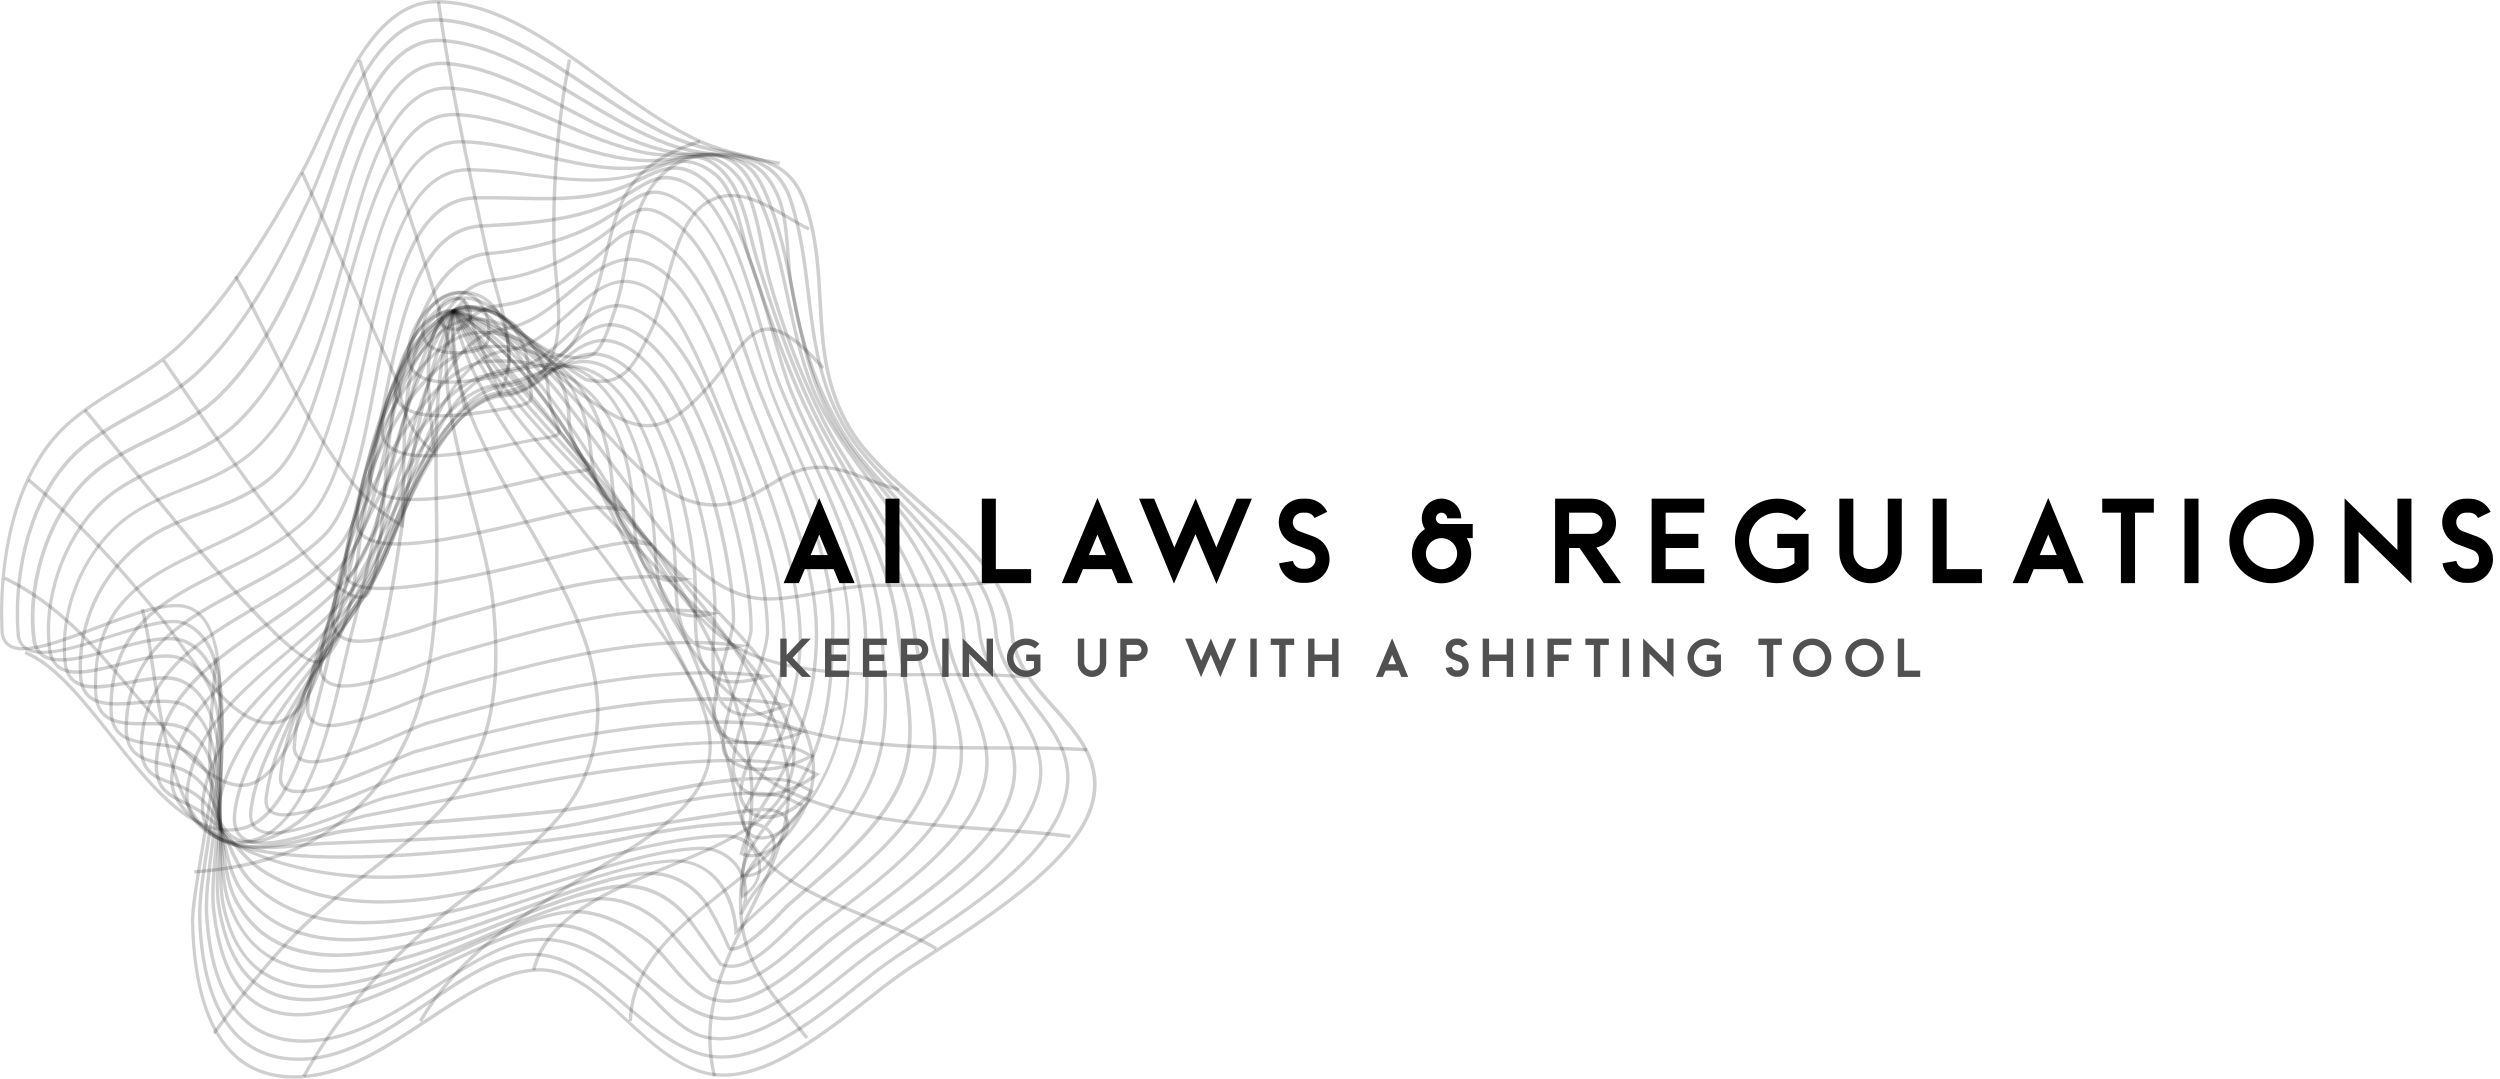<svg width="1119" height="483" viewBox="0 0 1119 483" fill="none" xmlns="http://www.w3.org/2000/svg">
<path d="M131.598 482.793C121.026 482.793 111.964 479.621 104.986 473.308C92.693 462.283 86.138 441.879 85.458 412.639C85.337 406.764 87.24 395.271 89.672 380.726C96.121 342.002 105.878 283.478 85.443 273.132C77.151 268.949 59.768 275.488 43.064 281.832C26.36 288.175 10.668 294.065 3.796 289.549C2.653 288.734 1.728 287.651 1.101 286.395C0.474 285.139 0.165 283.748 0.201 282.345C-0.463 269.689 -0.841 226.101 22.403 197.089C31.027 186.365 42.762 179.161 54.15 172.229C63.513 166.535 73.195 160.645 81.124 152.791C102.887 131.239 120.618 101.683 135.087 75.615C137.941 70.48 140.886 63.985 143.998 57.129C155.657 31.453 170.156 -0.61 196.239 0.009C223.047 0.658 247.242 18.284 270.652 35.32C285.09 45.892 300.012 56.706 315.251 63.306C320.728 65.541 326.387 67.299 332.166 68.562C344.642 71.582 355.41 74.24 361.285 91.216C366.314 105.836 367.1 120.471 367.87 134.622C368.942 154.362 369.954 173.029 381.463 192.014C388.35 203.417 400.176 213.717 412.711 224.621C432.345 241.688 452.583 259.358 453.746 282.239C454.456 296.21 463.639 306.404 472.519 316.387C482.653 327.715 493.135 339.42 490.416 356.441C486.157 383.083 445.726 409.211 418.964 426.504C412.922 430.431 407.667 433.814 403.453 436.774C399.239 439.734 394.285 443.646 389.105 447.708C367.145 464.956 339.809 486.433 316.414 481.132C302.519 477.99 291.071 467.418 280.001 457.193C266.861 445.111 254.446 433.587 238.996 434.946C223.243 436.336 207.748 446.606 191.346 457.465C173.947 468.989 155.959 480.905 136.552 482.566C134.83 482.732 133.184 482.793 131.598 482.793ZM78.737 270.323C81.263 270.246 83.772 270.764 86.062 271.833C107.494 282.677 97.631 341.866 91.092 381.013C88.751 395.437 86.908 406.87 86.908 412.609C87.573 441.41 93.976 461.452 105.923 472.175C113.686 479.153 123.911 482.143 136.31 481.071C155.325 479.455 173.146 467.645 190.394 456.227C207.008 445.247 222.609 434.886 238.724 433.466C254.839 432.047 267.51 443.721 280.892 456.121C291.811 466.21 303.108 476.646 316.61 479.712C339.265 484.847 366.33 463.627 388.033 446.561C393.228 442.483 398.137 438.632 402.441 435.596C406.745 432.56 411.926 429.207 418.012 425.28C444.533 408.138 484.632 382.237 488.785 356.244C491.383 339.933 481.611 329.059 471.25 317.445C462.189 307.326 452.825 296.874 452.1 282.375C450.967 260.098 430.956 242.654 411.578 225.799C398.952 214.819 387.036 204.444 380.028 192.845C368.384 173.558 367.311 153.833 366.284 134.773C365.529 120.727 364.774 106.198 359.775 91.79C354.232 75.509 344.355 73.093 331.819 70.072C325.951 68.792 320.205 67.003 314.647 64.725C299.272 57.989 284.26 47.115 269.761 36.543C246.547 19.643 222.533 2.108 196.194 1.519C171.153 0.87 156.85 32.42 145.372 57.748C142.246 64.65 139.331 71.159 136.416 76.355C121.887 102.513 104.08 132.236 82.196 153.864C74.131 161.853 64.374 167.773 55.01 173.498C43.728 180.354 32.054 187.453 23.596 198.025C0.609 226.63 0.987 269.734 1.651 282.27C1.597 283.438 1.834 284.601 2.34 285.656C2.846 286.71 3.606 287.622 4.551 288.311C10.849 292.419 26.949 286.332 42.52 280.442C55.705 275.473 69.237 270.323 78.798 270.323H78.737Z" fill="#111111" fill-opacity="0.2"/>
<path d="M133.531 474.834C122.763 474.834 113.761 471.556 106.753 465.047C92.557 451.907 89.068 428.105 88.63 410.464C88.433 402.233 90.382 389.683 92.647 375.153C98.205 339.405 105.832 290.471 82.785 279.868C76.517 276.999 62.668 281.379 49.271 285.623C34.047 290.576 18.174 295.515 11.136 290.758C9.985 289.931 9.044 288.846 8.388 287.589C7.732 286.333 7.38 284.94 7.36 283.523C5.623 260.627 10.381 228.412 29.139 206.664C37.868 196.499 49.513 190.141 60.765 184.009C70.748 178.572 81.048 172.939 89.46 164.662C110.892 143.442 125.527 114.565 137.549 89.147C139.874 84.223 142.351 77.865 144.979 71.129C155.551 43.944 170.05 6.745 196.737 8.104C220.495 9.312 242.802 24.204 264.384 38.597C276.466 46.617 288.866 54.923 301.341 60.663C307.939 63.428 314.822 65.454 321.866 66.704C335.912 69.725 349.188 72.579 354.64 89.358C359.292 103.601 360.983 117.767 362.614 131.466C365.136 152.701 367.523 172.742 380.013 193.041C386.432 203.462 396.626 213.49 407.591 224.108C425.836 241.929 444.714 260.355 446.436 282.285C447.418 294.79 455.196 304.728 462.717 314.333C471.477 325.51 480.524 337.064 478.44 352.469C474.649 380.636 438.779 404.272 412.605 421.52C406.942 425.25 401.61 428.769 397.14 431.956C393.228 434.765 388.818 438.269 384.166 441.969C362.675 459.036 335.927 480.286 312.019 472.039C299.514 467.735 288.881 458.552 278.596 449.672C266.166 438.934 254.431 428.799 240.551 427.969C224.814 427.063 208.835 437.952 191.995 449.491C174.506 461.392 156.458 473.746 136.431 474.834C135.449 474.834 134.483 474.834 133.531 474.834ZM77.514 277.467C79.542 277.393 81.561 277.759 83.434 278.539C107.509 289.595 100.048 337.184 94.158 375.41C91.907 389.864 89.959 402.354 90.155 410.449C90.578 427.818 93.976 451.228 107.765 463.974C115.105 470.771 124.726 473.882 136.34 473.293C155.974 472.251 173.826 460.033 191.104 448.192C208.382 436.351 224.346 425.447 240.597 426.504C254.99 427.35 266.921 437.65 279.532 448.554C289.712 457.344 300.239 466.436 312.457 470.65C335.595 478.609 361.98 457.661 383.185 440.806C387.851 437.106 392.246 433.587 396.219 430.763C400.749 427.546 406.066 424.027 411.729 420.281C437.661 403.2 473.199 379.79 476.899 352.318C478.893 337.547 470.435 326.748 461.494 315.315C453.822 305.528 445.908 295.409 444.881 282.451C443.204 261.08 424.537 242.866 406.489 225.241C395.539 214.548 385.193 204.459 378.684 193.872C366.012 173.301 363.505 152.142 361.074 131.692C359.443 118.1 357.766 103.963 353.16 89.872C347.964 73.984 335.701 71.341 321.443 68.29C314.289 67.008 307.299 64.936 300.601 62.112C288.035 56.328 275.53 47.976 263.433 39.926C242.032 25.639 219.89 10.883 196.556 9.72C170.987 8.436 156.684 45.046 146.278 71.794C143.65 78.545 141.158 84.918 138.802 89.917C126.72 115.441 112.024 144.469 90.472 165.855C81.969 174.283 71.563 179.962 61.49 185.489C50.359 191.531 38.835 197.859 30.287 207.812C11.891 229.213 7.164 260.974 8.871 283.569C8.881 284.749 9.168 285.91 9.708 286.959C10.249 288.008 11.027 288.916 11.982 289.61C18.416 293.959 33.866 289.066 48.818 284.324C59.723 280.774 70.159 277.467 77.514 277.467Z" fill="#111111" fill-opacity="0.2"/>
<path d="M135.963 466.753C125.391 466.753 116.676 463.733 109.804 457.782C98.975 448.388 92.904 431.82 91.681 408.546C91.288 400.602 92.828 388.912 94.611 375.32C99.141 341.157 104.684 298.641 83.132 288.084C75.868 284.535 63.06 288.084 50.676 291.452C37.672 295.032 25.378 298.415 18.839 294.126C17.584 293.25 16.537 292.108 15.772 290.782C15.007 289.456 14.543 287.978 14.413 286.453C11.393 265.49 18.386 234.121 37.566 214.699C46.296 205.863 57.2 200.562 67.772 195.427C78.345 190.292 88.917 185.172 97.646 176.579C118.534 155.963 131.341 127.328 142.049 99.463C143.56 95.49 145.251 90.506 147.018 85.235C156.322 57.491 170.367 15.565 197.674 17.347C219.165 18.722 239.6 31.046 259.355 42.886C272.373 50.725 285.845 58.835 299.634 63.91C305.933 66.062 312.462 67.471 319.087 68.109C331.003 69.619 341.319 70.993 348.387 86.232C352.012 94.056 352.737 103.827 353.447 113.297C353.794 117.949 354.111 122.359 354.761 126.421C359.05 153.199 366.601 174.751 378.548 194.219C384.589 204.096 393.515 213.702 402.954 223.866C419.719 241.884 437.042 260.521 439.096 282.179C440.168 293.416 446.648 303.203 452.945 312.657C461.449 325.434 470.238 338.665 465.028 355.248C456.751 381.618 427.134 401.931 403.347 418.258C398.59 421.52 394.089 424.601 389.951 427.591C386.537 430.053 382.701 433.089 378.654 436.306C360.53 450.669 335.685 470.348 314.496 464.684C306.521 462.54 299.634 455.623 292.974 448.917C290.165 445.966 287.19 443.177 284.063 440.565C270.773 430.129 259.445 422.064 244.69 421.233C228.952 420.342 212.747 430.869 195.59 442.03C178.433 453.191 160.747 464.684 141.415 466.451C139.542 466.663 137.73 466.753 135.963 466.753ZM75.445 285.079C78.332 284.977 81.203 285.535 83.842 286.71C106.376 297.735 100.712 340.839 96.151 375.486C94.384 388.988 92.844 400.663 93.236 408.471C94.384 431.322 100.289 447.527 110.801 456.65C118.489 463.325 128.743 466.119 141.279 464.986C160.233 463.265 177.783 451.847 194.759 440.822C212.127 429.525 228.56 418.832 244.78 419.783C259.974 420.644 271.497 428.845 284.984 439.417C288.172 442.058 291.198 444.887 294.046 447.89C300.571 454.445 307.307 461.226 314.889 463.25C335.338 468.732 359.835 449.325 377.717 435.158C381.78 431.926 385.616 428.89 389.06 426.398C393.228 423.378 397.729 420.357 402.486 417.034C426.092 400.829 455.422 380.711 463.593 354.84C468.577 338.936 460.376 326.597 451.692 313.533C445.303 303.928 438.703 293.99 437.601 282.376C435.592 261.231 418.435 242.775 401.852 224.984C392.352 214.759 383.381 205.108 377.249 195.095C365.167 175.461 357.615 153.728 353.28 126.754C352.616 122.6 352.284 118.175 351.936 113.493C351.242 104.175 350.532 94.524 347.013 86.957C340.292 72.458 330.852 71.235 318.891 69.679C312.157 69.03 305.522 67.596 299.121 65.405C285.196 60.27 271.664 52.13 258.569 44.261C238.059 31.937 218.697 20.277 197.689 18.903C171.546 17.166 157.726 58.458 148.574 85.764C146.792 91.05 145.13 96.049 143.59 100.051C132.806 128.068 119.923 156.884 98.824 177.696C89.944 186.471 79.07 191.742 68.618 196.832C58.167 201.922 47.323 207.147 38.775 215.816C19.941 234.876 13.099 265.656 16.12 286.287C16.216 287.592 16.601 288.86 17.246 289.999C17.891 291.137 18.78 292.119 19.851 292.872C25.892 296.784 38.367 293.355 50.48 290.018C59.133 287.556 68.15 285.079 75.445 285.079Z" fill="#111111" fill-opacity="0.2"/>
<path d="M324.615 456.71C320.335 456.715 316.105 455.793 312.215 454.006C302.217 449.476 293.91 442.045 285.876 434.856C274.85 425.009 264.444 415.705 251.003 414.965C237.304 414.225 217.897 423.498 197.342 433.33C167.543 447.648 136.748 462.313 116.148 450.865C104.322 444.28 97.344 429.842 94.807 406.704C94.022 399.515 95.034 388.58 96.181 376.014C99.096 344.222 102.721 304.637 80.927 295.545C74.433 292.842 64.103 295.47 54.104 298.037C42.913 300.907 32.341 303.61 26.224 299.472C24.851 298.456 23.716 297.153 22.9 295.653C22.083 294.153 21.604 292.492 21.497 290.788C18.476 268.133 27.704 241.144 44 225.21C53.062 216.36 64.269 211.452 75.113 206.709C85.957 201.967 97.088 197.089 106.059 188.299C128.457 166.339 138.998 134.335 148.347 106.108C149.344 103.087 150.462 99.372 151.625 95.445C159.403 69.407 172.422 25.835 199.501 27.617C218.048 28.856 235.371 38.008 253.706 47.719C267.888 55.271 282.568 62.989 297.822 66.689C303.158 67.843 308.598 68.45 314.058 68.501C325.657 68.969 335.701 69.377 342.361 83.906C349.399 99.296 352.676 115.879 355.848 131.919C359.503 150.45 363.279 169.676 372.884 187.362C378.639 197.934 387.504 208.778 396.898 220.181C413.209 239.996 430.125 260.491 431.862 282.24C432.768 293.144 438.175 302.704 443.4 311.947C450.091 323.758 456.993 335.961 454.365 350.928C449.97 375.999 418.254 398.171 395.086 414.361C390.676 417.457 386.507 420.402 382.928 423.03C379.348 425.658 375.89 428.528 372.069 431.654C358.098 443.117 341.47 456.71 324.615 456.71ZM249.417 413.394C249.991 413.394 250.535 413.394 251.093 413.394C265.049 414.15 275.651 423.634 286.872 433.663C294.832 440.761 303.048 448.116 312.835 452.557C332.907 461.618 353.175 445.081 371.042 430.446C374.878 427.304 378.503 424.404 381.961 421.761C385.42 419.118 389.739 416.173 394.165 413.077C417.106 397.038 448.535 375.078 452.825 350.611C455.362 336.188 448.883 324.755 442.026 312.642C436.725 303.263 431.227 293.552 430.306 282.315C428.554 261.08 411.835 240.736 395.675 221.102C386.235 209.654 377.325 198.825 371.51 188.057C361.799 170.099 357.993 150.828 354.308 132.176C351.166 116.227 347.919 99.734 340.941 84.51C334.598 70.842 325.536 70.48 313.922 70.072C308.371 70.003 302.841 69.381 297.414 68.214C281.964 64.469 267.208 56.66 252.936 49.109C234.812 39.488 217.565 30.396 199.335 29.188C173.449 27.512 160.656 70.344 153.014 95.943C151.836 99.87 150.734 103.586 149.722 106.651C140.373 135.045 129.771 167.215 107.116 189.446C97.948 198.418 86.651 203.371 75.717 208.144C64.782 212.917 53.908 217.704 45.057 226.358C29.078 241.914 20.002 268.36 22.992 290.576C23.475 294.186 24.804 296.693 27.07 298.203C32.628 301.964 43.351 299.215 53.742 296.557C64.133 293.899 74.539 291.226 81.516 294.141C104.322 303.671 100.652 343.845 97.692 376.135C96.544 388.671 95.547 399.484 96.317 406.522C98.779 429.177 105.515 443.208 116.888 449.536C136.763 460.607 167.241 446.032 196.692 431.926C216.613 422.411 235.477 413.394 249.417 413.394Z" fill="#111111" fill-opacity="0.2"/>
<path d="M325.204 448.887C322.018 448.897 318.865 448.244 315.946 446.968C310.01 444.371 304.588 438.058 299.332 431.956C296.625 428.595 293.65 425.458 290.437 422.577C280.136 414.225 269.292 409.498 259.053 408.878C246.049 408.093 226.551 416.974 205.92 426.368C175.533 440.217 141.083 455.909 118.926 444.069C107.524 438.027 100.41 425.462 97.208 405.828C96.061 398.759 96.589 388.384 97.208 376.377C98.719 348.708 100.425 314.288 81.018 305.543C75.384 303.006 66.579 304.637 58.061 306.223C48.018 308.096 38.533 309.848 32.93 305.634C30.302 303.671 28.822 300.62 28.399 296.315C26.148 273.661 35.558 249.36 52.367 234.393C61.429 226.373 72.258 222.054 82.74 217.87C93.795 213.46 105.198 208.914 114.29 200.034C135.026 179.765 143.273 151.069 151.232 123.325C151.851 121.15 152.485 118.991 153.105 116.846C153.89 114.127 154.766 110.805 155.687 107.361C162.665 81.067 174.294 37.057 201.51 38.688C217.534 39.639 232.97 46.39 249.311 53.534C262.556 59.319 276.255 65.314 290.225 67.882C296.076 68.78 302.014 68.972 307.911 68.456C319.087 67.867 328.753 67.353 336.607 80.855C345.427 96.094 349.429 114.762 353.311 132.795C356.754 148.864 360.303 165.478 367.251 179.811C372.899 191.5 381.599 203.386 390.796 215.982C406.443 237.383 422.634 259.509 424.522 282.209C425.352 292.162 429.521 301.39 433.583 310.316C439.7 323.909 446.028 337.834 440.289 354.115C432.149 377.253 406.066 396.298 385.103 411.612C381.584 414.18 378.276 416.596 375.195 418.922C372.371 421.067 369.275 423.664 365.997 426.474C353.87 436.668 339.355 448.887 325.204 448.887ZM257.437 407.323C258.031 407.323 258.605 407.323 259.158 407.323C269.73 407.957 280.846 412.805 291.403 421.354C294.68 424.293 297.71 427.496 300.465 430.929C305.6 436.97 310.901 443.011 316.535 445.534C332.574 452.557 350.532 437.438 364.955 425.28C368.248 422.501 371.359 419.874 374.228 417.729C377.098 415.584 380.632 412.971 384.151 410.404C404.948 395.225 430.82 376.331 438.809 353.632C444.337 337.909 438.416 324.815 432.149 310.95C428.056 301.888 423.827 292.555 422.981 282.33C421.123 260.068 405.069 238.108 389.558 216.873C380.315 204.217 371.57 192.271 365.861 180.475C358.838 165.961 355.289 149.272 351.8 133.112C347.949 115.185 343.977 96.653 335.187 81.626C327.832 68.909 319.042 69.377 307.911 69.966C301.898 70.494 295.842 70.291 289.878 69.362C275.726 66.764 261.952 60.738 248.631 54.923C232.411 47.825 217.096 41.134 201.344 40.198C175.397 38.688 163.918 81.913 157.077 107.754C156.14 111.243 155.28 114.535 154.479 117.269C153.86 119.413 153.241 121.573 152.606 123.748C144.587 151.674 136.295 180.566 115.272 201.106C105.968 210.168 94.414 214.819 83.223 219.23C72.862 223.353 62.079 227.627 53.304 235.48C36.841 250.1 27.629 273.903 29.819 296.089C30.211 299.955 31.495 302.659 33.76 304.35C38.835 308.171 48.441 306.389 57.714 304.667C66.459 303.036 75.505 301.36 81.562 304.094C101.92 313.261 100.093 348.255 98.643 376.377C98.024 388.293 97.48 398.593 98.643 405.511C101.769 424.646 108.611 436.804 119.576 442.664C141.083 454.158 175.17 438.616 205.24 424.918C225.237 415.932 244.116 407.323 257.437 407.323Z" fill="#111111" fill-opacity="0.2"/>
<path d="M141.279 442.392C134.068 442.583 126.918 441.029 120.437 437.861C109.865 432.334 102.676 421.459 99.293 405.541C97.782 398.759 97.888 388.55 97.933 377.736C98.039 354.659 98.16 325.933 83.48 316.931C78.435 313.835 70.28 314.56 62.335 315.24C53.636 316.01 44.635 316.75 39.515 312.43C36.977 310.21 35.558 307.19 35.301 302.81C34.603 291.261 36.743 279.717 41.535 269.187C46.326 258.656 53.623 249.458 62.788 242.398C71.397 235.767 81.395 232.052 91.061 228.458C102.072 224.365 113.444 220.136 122.476 211.618C135.706 199.127 143.62 169.495 152.063 138.126C163.767 94.418 175.91 49.275 203.987 50.529C217.58 51.117 231.006 55.739 245.279 60.633C258.615 65.163 272.464 69.936 286.193 71.023C291.855 71.361 297.537 71.037 303.123 70.057C313.333 68.546 321.398 67.429 331.019 78.756C337.317 86.157 340.08 100.55 342.27 112.104C343.161 116.801 344.007 121.241 344.974 124.624C350.905 145.95 358.803 166.68 368.565 186.547C373.488 196.469 379.968 206.709 386.824 217.568C400.266 238.864 414.176 260.884 417.227 282.224C418.193 289.066 420.761 296.497 423.464 304.365C428.267 318.29 433.236 332.714 430.14 346.05C424.204 371.725 397.653 391.842 376.328 408.048C373.307 410.359 370.287 412.579 367.613 414.723C364.94 416.868 361.919 419.466 358.884 422.169C346.801 432.892 333.058 445.05 318.106 439.115L317.924 439.039L317.803 438.903C311.762 431.926 305.721 424.968 299.68 418.031C290.98 408.365 279.306 402.747 268.522 403.049C256.183 403.366 237.38 411.325 217.459 419.753C192.01 430.521 163.934 442.392 141.279 442.392ZM72.409 313.125C76.94 313.125 81.048 313.699 84.205 315.632C99.625 325.072 99.489 354.266 99.383 377.721C99.383 388.459 99.293 398.593 100.712 405.208C104.08 420.885 110.741 431.125 121.101 436.502C144.828 448.841 183.13 432.636 216.93 418.378C236.987 409.89 255.926 401.886 268.537 401.554V402.309V401.554C279.804 401.267 291.872 407.051 300.873 417.034C306.914 423.951 312.91 430.869 318.861 437.786C332.861 443.223 346.152 431.443 357.887 421.052C360.908 418.333 363.838 415.766 366.677 413.5C369.516 411.235 372.356 409.12 375.376 406.87C396.521 390.83 422.83 370.849 428.645 345.748C431.665 332.82 426.742 318.562 422.015 304.879C419.281 296.95 416.698 289.459 415.701 282.466C412.681 261.458 398.877 239.573 385.495 218.399C378.623 207.525 372.129 197.255 367.16 187.241C357.352 167.283 349.419 146.457 343.464 125.032C342.482 121.588 341.636 117.118 340.73 112.391C338.57 101.003 335.867 86.836 329.825 79.738C320.764 69.045 313.424 70.102 303.289 71.552C297.593 72.547 291.799 72.877 286.027 72.534C272.041 71.431 258.162 66.674 244.735 62.067C230.583 57.204 217.202 52.613 203.881 52.039H202.854C176.665 52.039 164.885 96.049 153.467 138.625C145.009 170.205 137.005 200.049 123.473 212.811C114.214 221.555 102.691 225.83 91.545 229.968C81.984 233.532 72.092 237.202 63.664 243.697C54.724 250.594 47.604 259.571 42.924 269.847C38.244 280.123 36.146 291.387 36.811 302.659C37.083 306.57 38.322 309.365 40.481 311.237C45.118 315.194 53.802 314.439 62.2 313.699C65.628 313.427 69.117 313.125 72.409 313.125Z" fill="#111111" fill-opacity="0.2"/>
<path d="M146.49 435.354C138.973 435.523 131.507 434.086 124.59 431.14C114.109 426.413 106.467 417.472 101.769 404.559C99.111 397.204 98.749 386.798 98.22 375.773C97.435 356.984 96.559 335.674 83.631 327.443C79.221 324.619 72.469 324.664 65.96 324.694C54.557 324.77 42.777 324.83 42.127 310.029C40.361 269.1 65.613 257.35 92.345 244.814C105.621 238.607 119.365 232.188 130.103 221.873C143.333 209.11 150.22 179.901 157.515 148.97C167.558 106.349 177.995 62.248 206.736 62.686C218.123 62.852 229.602 65.616 241.775 68.531C255.911 71.93 270.471 75.448 284.834 74.437C289.679 73.996 294.464 73.039 299.106 71.582C308.575 68.924 316.067 66.825 325.642 78.001C331.683 85.039 334.402 95.989 336.803 105.655C337.619 108.962 338.404 112.088 339.265 114.958C347.285 141.298 354.534 161.143 362.75 179.312C367.583 189.99 373.836 200.864 380.451 212.373C393.575 235.224 407.138 258.83 409.932 282.209C410.911 289.046 412.313 295.815 414.131 302.477C417.997 318.064 422.014 334.194 416.577 349.418C408.83 371.136 388.259 387.628 370.105 402.188C366.707 404.906 363.49 407.474 360.409 410.056C358.295 411.808 355.878 414.134 353.401 416.596C344.234 425.552 332.831 436.713 322.304 432.213H322.108L321.972 432.016C317.441 425.401 312.819 418.786 308.077 412.382C300.435 402.626 289.848 397.174 279.034 397.445C266.091 397.793 246.683 405.45 226.173 413.56C199.667 423.861 170.534 435.354 146.49 435.354ZM68.21 323.138C74.252 323.138 80.187 323.41 84.431 326.159C98.024 334.858 98.93 356.577 99.731 375.742C100.184 386.647 100.607 396.887 103.189 404.076C107.72 416.762 114.97 425.22 125.209 429.751C151.036 441.41 190.636 425.794 225.584 412.005C246.245 403.834 265.773 396.132 278.989 395.784C290.301 395.482 301.341 401.161 309.195 411.325C313.922 417.744 318.574 424.329 323.029 430.959C332.589 434.81 343.494 424.148 352.269 415.554C354.806 413.077 357.207 410.736 359.367 408.939C362.463 406.356 365.68 403.774 369.078 401.055C387.081 386.617 407.47 370.275 415.082 348.95C420.353 334.149 416.411 318.26 412.59 302.885C410.765 296.161 409.353 289.332 408.361 282.436C405.597 259.373 392.11 235.888 379.061 213.173C372.431 201.634 366.163 190.73 361.3 179.946C353.054 161.717 345.789 141.811 337.755 115.411C336.864 112.496 336.078 109.37 335.263 106.032C332.891 96.532 330.218 85.764 324.419 78.998C315.478 68.546 308.742 70.449 299.438 73.062C294.687 74.544 289.791 75.517 284.834 75.962C270.289 76.974 255.564 73.44 241.307 70.011C229.224 67.112 217.821 64.378 206.57 64.212H206.192C178.901 64.212 168.706 107.482 158.844 149.333C151.504 180.49 144.571 209.911 131.009 222.975C120.135 233.457 106.27 239.936 92.874 246.204C66.61 258.467 41.81 270.066 43.532 309.923C44.106 323.289 54.678 323.229 65.854 323.154L68.21 323.138Z" fill="#111111" fill-opacity="0.2"/>
<path d="M150.945 428.346C131.16 428.346 114.411 421.776 104.699 402.988C100.939 395.709 99.897 386.088 98.809 375.893C97.178 360.79 95.502 345.113 84.25 337.668C80.293 335.04 74.72 334.42 69.343 333.831C59.345 332.729 49.03 331.596 48.939 317.581C48.697 279.687 73.723 267.438 100.289 254.48C113.414 248.061 126.992 241.416 137.337 231.357C150.084 218.943 156.095 190.579 162.469 160.524C171.334 118.673 180.592 75.388 209.651 75.207C218.753 75.378 227.835 76.15 236.836 77.518C250.685 79.285 265.003 81.112 278.566 78.801C283.408 77.885 288.155 76.525 292.747 74.739C302.051 71.401 309.361 68.697 320.492 77.351C327.847 83.06 331.064 96.155 333.798 106.666C334.749 110.472 335.655 114.082 336.652 116.921L338.933 123.521C344.49 139.591 350.245 156.22 356.951 172.183C361.617 183.299 367.523 194.581 373.851 206.528C386.885 231.282 400.357 256.881 402.728 282.224C403.272 288.024 404.238 293.974 405.19 299.729C408.059 317.384 411.035 335.629 402.607 353.073C393.923 371.015 376.086 386.299 360.318 399.741C357.857 401.856 355.44 403.91 353.145 405.918C353.009 406.039 352.601 406.477 351.967 407.127C338.374 421.55 330.082 427.259 326.08 425.144L325.853 425.009L325.748 424.767C323.085 418.511 320.033 412.427 316.61 406.553C310.418 396.826 300.752 391.45 290.165 391.706C276.799 392.084 256.712 399.379 235.447 407.096C208.034 417.034 176.877 428.346 150.945 428.346ZM210.179 76.717H209.575C181.665 76.883 172.618 119.564 163.873 160.841C157.454 191.047 151.398 219.743 138.304 232.43C127.732 242.669 114.139 249.36 100.878 255.839C74.826 268.586 50.208 280.623 50.449 317.565C50.449 330.252 59.315 331.158 69.494 332.336C75.067 332.94 80.822 333.575 85.081 336.399C96.921 344.237 98.673 360.247 100.304 375.667C101.392 385.725 102.404 395.21 106.044 402.233C115.423 420.357 131.719 426.745 151.036 426.745C176.711 426.745 207.672 415.494 234.873 405.601C256.243 397.838 276.451 390.498 290.074 390.12C301.205 389.833 311.339 395.482 317.849 405.692C321.237 411.542 324.263 417.595 326.911 423.815C329.282 424.737 335.383 422.305 350.773 405.994C351.453 405.284 351.891 404.816 352.042 404.695C354.353 402.671 356.754 400.617 359.231 398.503C374.863 385.136 392.564 369.988 401.112 352.333C409.343 335.312 406.398 317.294 403.559 299.88C402.622 294.095 401.64 288.114 401.097 282.285C398.756 257.229 385.344 231.765 372.401 207.147C366.088 195.17 360.137 183.858 355.44 172.682C348.704 156.673 342.95 140.029 337.392 123.929L335.096 117.314C334.1 114.414 333.178 110.79 332.212 106.953C329.614 96.653 326.382 83.831 319.45 78.454C309.013 70.374 302.353 72.76 293.14 76.068C288.465 77.884 283.631 79.264 278.702 80.191C264.897 82.547 250.474 80.704 236.534 78.922C227.804 77.634 219.002 76.898 210.179 76.717Z" fill="#111111" fill-opacity="0.2"/>
<path d="M156.382 421.399C137.05 421.399 120.135 415.841 108.369 400.406C103.114 393.534 101.256 384.683 99.444 376.135C97.072 364.808 94.807 354.115 85.458 347.439C81.818 344.826 77.212 343.784 72.741 342.757C64.254 340.779 55.418 338.785 55.72 325.313C56.536 290.199 82.74 276.349 108.083 262.953C120.814 256.232 133.969 249.285 143.907 239.709C156.337 227.733 161.593 200.441 167.166 171.398C174.974 130.756 183.054 88.739 212.475 87.803C218.38 87.606 224.361 87.803 230.704 87.924C244.886 88.271 259.566 88.633 272.993 84.903C277.601 83.513 282.066 81.687 286.329 79.451C295.828 74.829 304.045 70.827 315.206 79.647C330.112 91.427 339.204 123.114 346.529 148.577C349.656 159.467 352.571 169.722 355.591 176.865C359.367 186.003 363.913 195.367 368.746 205.289C380.964 230.466 393.621 256.504 395.342 282.179C395.509 284.731 395.69 287.223 395.871 289.655C397.97 319.046 399.511 340.296 380.768 366.197C370.876 379.79 357.751 391.872 345.08 403.502C340.035 408.108 334.84 412.881 329.977 417.593L328.798 418.741L328.693 417.095C327.726 401.523 319.178 386.043 302.293 386.043H301.402C286.434 386.511 265.351 393.594 243.028 401.146C214.121 410.917 182.918 421.399 156.382 421.399ZM218.456 89.268C216.477 89.268 214.529 89.268 212.581 89.358C184.338 90.249 176.333 131.647 168.676 171.715C163.058 200.94 157.756 228.533 144.979 240.842C134.89 250.553 121.645 257.561 108.823 264.342C82.709 278.131 58.046 291.165 57.261 325.389C56.989 337.577 64.45 339.284 73.074 341.247C77.695 342.289 82.453 343.377 86.334 346.171C96.166 353.239 98.583 364.717 100.924 375.818C102.691 384.215 104.518 392.884 109.563 399.484C136.899 435.279 193.067 416.4 242.62 399.756C265.064 392.205 286.253 385.106 301.432 384.653C314.451 384.2 328.179 393.715 330.128 415.494C334.658 411.129 339.416 406.749 344.053 402.49C356.679 390.906 369.728 378.944 379.545 365.412C397.986 339.948 396.475 318.955 394.391 289.897C394.21 287.45 394.029 284.958 393.862 282.345C392.156 256.972 379.575 230.995 367.417 206.029C362.584 196.077 358.023 186.698 354.217 177.515C351.196 170.326 348.281 159.995 345.155 149.061C337.89 123.824 328.859 92.394 314.345 80.916C303.924 72.669 296.493 76.294 287.069 80.916C282.721 83.189 278.171 85.05 273.476 86.474C259.883 90.234 245.037 89.857 230.734 89.494C226.475 89.374 222.413 89.268 218.425 89.268H218.456Z" fill="#111111" fill-opacity="0.2"/>
<path d="M162.756 413.757C143.665 413.757 126.403 409.09 112.916 396.298C107.237 390.891 104.141 383.868 101.15 377.072C97.646 369.127 94.339 361.621 87.255 356.35C84.006 354.142 80.442 352.436 76.683 351.291C69.132 348.602 61.928 346.05 62.517 333.046C64.027 300.65 89.46 285.668 114.139 271.124C126.856 263.663 139.995 255.93 149.54 245.947C160.475 234.484 165.429 209.247 170.685 182.514C178.478 142.854 186.543 101.849 215.405 100.354H215.677C234.117 99.387 255.035 98.299 272.555 90.537C276.135 88.878 279.593 86.965 282.9 84.812C291.554 79.466 298.396 75.252 310.086 82.819C326.035 93.134 334.749 123.34 341.802 147.611C344.385 156.552 346.832 164.995 349.278 171.142C352.873 180.203 357.102 189.462 361.587 199.294C374.062 226.615 386.96 254.888 388.078 282.209L388.229 285.562C389.377 312.914 390.374 336.535 373.609 360.866C368.338 368.538 361.527 375.214 354.987 381.678C346.424 390.136 337.558 398.865 332.333 409.634L330.958 408.984C332.513 405.811 333.221 402.289 333.012 398.761C332.803 395.233 331.684 391.82 329.765 388.852C327.898 386.075 325.332 383.838 322.325 382.369C319.318 380.9 315.977 380.25 312.638 380.485C295.632 381.104 273.521 387.931 250.112 395.165C221.325 404.136 190.152 413.757 162.756 413.757ZM298.26 80.297C293.216 80.297 288.896 82.955 283.716 86.157C280.33 88.336 276.798 90.279 273.144 91.971C255.383 99.855 234.314 100.958 215.752 101.924H215.48C187.796 103.435 179.852 143.775 172.165 182.861C166.864 209.805 161.864 235.254 150.628 247.034C140.962 257.199 127.686 264.901 114.909 272.453C90.593 286.74 65.447 301.511 64.042 333.092C63.498 344.963 69.555 347.122 77.197 349.841C81.109 351.027 84.817 352.805 88.192 355.112C95.592 360.624 99.126 368.704 102.555 376.422C105.575 383.083 108.596 390.015 113.988 395.165C146.112 425.749 201.132 408.758 249.689 393.76C273.189 386.496 295.391 379.639 312.608 379.005C316.205 378.775 319.8 379.491 323.035 381.081C326.27 382.67 329.033 385.079 331.049 388.067C333.959 392.483 335.127 397.821 334.326 403.049C339.642 394.712 346.877 387.583 353.96 380.651C360.424 374.247 367.16 367.602 372.356 360.05C388.833 336.112 387.836 312.733 386.704 285.653L386.553 282.3C385.45 255.296 372.612 227.144 360.273 199.958C355.742 190.111 351.544 180.823 347.934 171.746C345.457 165.523 343.01 157.05 340.383 148.064C333.45 124.05 324.811 94.146 309.346 84.133C306.107 81.795 302.252 80.461 298.26 80.297Z" fill="#111111" fill-opacity="0.2"/>
<path d="M170.473 404.453C152.486 404.453 135.193 400.98 119.123 391.631C112.538 387.78 107.765 382.343 103.144 377.072C99.266 372.268 94.801 367.97 89.853 364.279C87.393 362.656 84.819 361.212 82.151 359.96C74.765 356.29 68.392 353.118 69.268 340.401C71.322 311.101 95.638 294.654 119.108 278.766C131.794 270.187 144.919 261.322 153.845 250.659C162.771 239.996 167.996 217.296 173.343 193.403C181.952 154.876 190.862 115.049 218.033 112.768C237.138 111.167 253.827 106.531 267.631 98.994C271.136 97.014 274.506 94.804 277.72 92.379C286.555 85.99 292.929 81.384 305.389 89.978C322.833 102.06 332.438 132.659 340.126 157.292C342.588 165.176 344.913 172.607 347.209 178.436C350.23 185.988 353.477 193.539 356.981 201.559C368.52 228.02 380.466 255.386 380.587 282.315C380.693 308.942 379.65 331.219 365.484 355.036C363.007 359.205 358.008 364.34 352.707 369.777C348.215 374.231 343.951 378.909 339.929 383.792L340.02 384.049C342.074 390.725 339.265 397.642 332.846 401.674L331.94 402.233L331.698 401.221C330.414 395.86 333.48 389.743 338.238 383.536C336.426 379.005 331.623 374.564 323.135 374.897C301.87 375.697 278.536 382.116 253.842 388.912C226.068 396.6 197.493 404.453 170.473 404.453ZM293.201 86.806C288.156 86.806 284.003 89.827 278.762 93.603C275.489 96.057 272.064 98.302 268.507 100.323C254.507 107.965 237.621 112.663 218.32 114.279C192.252 116.453 183.462 155.736 174.974 193.736C169.582 217.81 164.492 240.555 155.159 251.641C146.097 262.455 132.836 271.38 120.059 280.019C96.846 295.711 72.847 311.947 70.853 340.507C70.038 352.212 75.384 354.9 82.936 358.631C85.669 359.911 88.304 361.39 90.82 363.056C95.886 366.812 100.453 371.197 104.412 376.105C108.943 381.27 113.625 386.677 120.014 390.347C159.463 413.379 207.37 400.209 253.706 387.447C278.49 380.636 301.915 374.187 323.361 373.386C332.136 373.054 337.317 377.434 339.552 382.192C343.207 377.661 347.662 373.13 351.891 368.72C357.117 363.358 362.055 358.283 364.442 354.266C378.427 330.72 379.424 309.591 379.318 282.315C379.197 255.703 367.326 228.488 355.833 202.163C352.329 194.128 349.006 186.532 346.046 178.995C343.735 173.12 341.394 165.659 338.918 157.76C331.275 133.354 321.745 102.966 304.724 91.231C300.118 88.075 296.478 86.806 293.201 86.806ZM339.008 385.273C335.187 390.423 332.695 395.407 333.193 399.756C335.517 398.217 337.318 396.007 338.356 393.42C339.395 390.833 339.622 387.992 339.008 385.273Z" fill="#111111" fill-opacity="0.2"/>
<path d="M171.923 393.398C156.752 393.496 141.642 391.463 127.037 387.357C115.77 384.096 104.968 379.401 94.898 373.386C81.456 364.989 75.173 356.154 76.215 347.092C79.462 318.804 101.785 302.055 123.367 285.834C135.842 276.47 148.755 266.774 157.772 254.979C165.489 244.905 170.624 224.667 176.061 203.235C185.123 167.592 195.333 127.192 220.736 124.7C236.277 123.189 251.652 116.982 267.767 105.866C270.652 103.873 273.114 101.849 275.319 100.067C283.399 93.406 288.745 88.996 301.492 98.073C317.924 109.763 327.349 137.054 334.93 158.984C336.879 164.632 338.721 169.963 340.503 174.494C343.116 181.14 345.986 187.906 349.021 195.08C360.711 222.703 373.957 253.982 373.519 282.315C373.186 303.112 371.827 327.111 359.85 348.768C356.972 353.37 353.729 357.734 350.154 361.818C347.904 364.566 345.623 367.406 343.388 370.29C344.546 371.136 345.501 372.23 346.182 373.492C347.104 375.697 347.442 378.104 347.161 380.478C346.88 382.852 345.991 385.113 344.58 387.042C343.168 388.971 341.283 390.504 339.105 391.49C336.928 392.477 334.533 392.884 332.151 392.673L331.472 392.582V391.918C331.638 385.137 335.912 377.797 341.183 370.683C338.698 369.504 335.952 368.984 333.209 369.173C307.397 369.762 281.133 375.591 255.745 381.255C228.348 387.236 200.332 393.398 171.923 393.398ZM288.987 94.433C284.456 94.433 281.012 97.303 276.255 101.229C274.05 103.027 271.558 105.081 268.628 107.105C252.302 118.387 236.685 124.624 220.887 126.21C196.541 128.642 186.437 168.498 177.511 203.643C172.044 225.226 166.939 245.615 158.965 255.945C149.827 267.907 136.839 277.663 124.228 287.088C102.948 303.112 80.867 319.68 77.71 347.319C75.566 366.016 109.306 380.772 127.46 385.952C170.926 398.367 213.864 388.852 255.413 379.654C280.861 374.006 307.201 368.176 333.163 367.572C336.244 367.395 339.317 368.03 342.074 369.414C344.309 366.469 346.605 363.585 348.946 360.806C352.458 356.784 355.654 352.497 358.506 347.983C370.317 326.688 371.646 302.9 371.978 282.285C372.416 254.299 359.231 223.156 347.602 195.669C344.581 188.495 341.681 181.699 339.069 175.053C337.271 170.522 335.429 165.146 333.465 159.482C325.914 137.749 316.625 110.714 300.586 99.296C295.723 95.838 292.113 94.433 288.987 94.433ZM332.997 391.193C335.057 391.313 337.111 390.885 338.952 389.954C340.793 389.023 342.355 387.622 343.479 385.892C344.742 384.24 345.534 382.276 345.771 380.21C346.008 378.143 345.68 376.052 344.823 374.157C344.243 373.082 343.433 372.149 342.452 371.423C337.483 378.174 333.42 384.97 332.997 391.193Z" fill="#111111" fill-opacity="0.2"/>
<path d="M153.648 384.396C124.137 384.396 99.867 380.696 89.053 370.26C86.737 368.09 84.988 365.387 83.956 362.386C82.924 359.385 82.641 356.178 83.132 353.042C86.395 326.552 107.463 308.745 127.837 291.528C139.92 281.303 152.455 270.731 160.913 258.513C167.332 249.239 172.422 231.508 177.798 212.735C187.721 177.998 198.942 138.73 222.971 136.042C236.141 134.532 249.19 128.339 264.052 116.514C266.68 114.429 268.915 112.391 270.893 110.593C279.457 102.815 284.184 98.511 298.154 108.781C315.296 121.332 325.144 148.744 333.058 170.779C334.779 175.582 336.41 180.128 338.011 184.175C339.355 187.619 340.73 191.077 342.119 194.581C353.809 223.957 365.876 254.329 366.194 282.285C366.42 302.402 362.327 321.175 353.311 341.413C350.723 346.862 347.76 352.126 344.445 357.166C343.509 358.676 342.588 360.186 341.696 361.576H341.772C349.324 361.697 352.057 364.445 352.948 366.711C354.247 370.049 352.525 374.64 348.553 378.431C344.581 382.222 337.845 385.529 331.532 382.735L330.973 382.478L331.109 381.874C332.709 375.271 335.361 368.968 338.963 363.207C332.68 363.705 320.28 365.669 304.06 368.221C263.614 374.61 201.691 384.396 153.648 384.396ZM284.562 104.25C280.136 104.25 276.784 107.271 271.905 111.711C269.912 113.523 267.646 115.577 265.003 117.752C249.9 129.835 236.594 136.087 223.138 137.613C200.151 140.21 189.05 178.995 179.248 213.128C173.841 232.037 168.676 249.889 162.151 259.373C153.573 271.743 141.007 282.375 128.804 292.6C108.656 309.621 87.814 327.231 84.627 353.148C84.164 356.053 84.42 359.028 85.373 361.811C86.326 364.594 87.948 367.101 90.095 369.112C117.96 396.041 238.875 376.936 303.833 366.665C320.975 363.962 333.873 361.923 339.899 361.576C340.972 359.794 342.074 358.042 343.161 356.305C346.442 351.326 349.37 346.123 351.921 340.734C360.847 320.707 364.91 302.13 364.683 282.255C364.366 254.571 352.344 224.334 340.715 195.08L336.592 184.674C335.006 180.596 333.375 176.05 331.638 171.232C323.799 149.393 314.028 122.208 297.263 109.929C291.72 105.942 287.779 104.25 284.562 104.25ZM332.725 381.587C338.177 383.641 344.053 380.636 347.511 377.343C350.97 374.051 352.616 370.018 351.529 367.27C350.441 364.521 347.118 363.177 341.742 363.086H340.775C337.129 368.788 334.412 375.033 332.725 381.587Z" fill="#111111" fill-opacity="0.2"/>
<path d="M117.884 380.138C108.445 380.138 99.398 378.718 94.248 373.432C90.669 369.762 89.279 364.521 90.11 357.845C93.13 332.82 113.157 313.473 132.398 294.76C143.696 283.81 155.37 272.483 163.073 260.385C168.585 251.747 173.297 236.628 178.282 220.634C188.627 187.408 200.362 149.861 224.723 146.629C236.504 145.119 245.943 137.25 255.081 129.684C267.661 119.278 279.532 109.461 294.983 119.504C310.871 129.835 321.232 157.639 328.783 177.953C330.173 181.699 331.502 185.233 332.71 188.253C343.735 215.877 357.449 250.251 358.854 282.27C359.427 295.379 356.754 310.845 350.909 328.243C346.68 336.993 342.452 345.693 338.223 354.342C341.768 354.399 345.303 354.738 348.795 355.353C351.243 355.996 353.606 356.929 355.833 358.132C357.041 358.706 358.265 359.31 359.412 359.779L360.062 360.066L359.835 360.73C356.815 369.429 346.967 376.724 339.431 375.743C336.682 375.38 332 373.507 331.426 364.989V364.793L331.577 364.581C333.007 361.651 334.437 358.721 335.867 355.791C320.099 355.958 301.371 360.171 281.737 364.581C266.8 367.934 251.335 371.408 237.244 372.903C210.889 375.712 183.975 376.77 157.953 377.781C153.694 377.932 149.44 378.099 145.191 378.28C142.608 378.386 139.391 378.688 136.008 379.02C130.42 379.533 124.062 380.138 117.884 380.138ZM282.13 116.801C273.068 116.801 265.003 123.476 256.092 130.862C246.789 138.549 237.183 146.493 224.965 148.124C201.57 151.236 189.986 188.344 179.777 221.087C174.747 237.187 170.02 252.381 164.402 261.201C156.594 273.434 144.843 284.837 133.486 295.847C114.396 314.379 94.641 333.53 91.605 358.027C90.85 364.219 92.088 369.052 95.32 372.375C103.34 380.606 122.113 378.808 135.812 377.494C139.225 377.162 142.457 376.86 145.085 376.754C149.329 376.573 153.588 376.422 157.847 376.256C183.839 375.244 210.708 374.187 237.047 371.393C251.048 369.883 266.453 366.439 281.36 363.101C301.326 358.57 320.431 354.326 336.486 354.326H336.592C340.931 345.446 345.256 336.56 349.565 327.67C355.319 310.543 357.962 295.258 357.389 282.36C355.999 250.644 342.286 216.36 331.351 188.842C330.128 185.822 328.814 182.257 327.409 178.512C319.933 158.395 309.678 130.862 294.182 120.803C290.648 118.309 286.454 116.916 282.13 116.801ZM333.088 365.11C333.496 370.577 335.806 373.734 339.763 374.262C346.333 375.108 355.335 368.584 358.31 360.911C357.328 360.473 356.301 359.99 355.289 359.507C353.179 358.368 350.944 357.476 348.629 356.849C344.979 356.198 341.28 355.865 337.573 355.852C336.053 358.933 334.558 362.019 333.088 365.11Z" fill="#111111" fill-opacity="0.2"/>
<path d="M115 379.835C109.397 379.835 104.428 378.778 101.211 375.863C97.994 372.948 96.378 367.874 97.178 361.259C100.093 337.411 119.032 316.221 137.352 295.711C147.924 283.78 158.059 272.528 164.991 260.974C169.522 253.423 173.811 240.948 178.387 227.748C188.959 197.149 202.144 159.074 226.083 156.325C237.063 155.072 245.717 147.264 254.25 139.712C265.909 129.291 276.904 119.444 291.932 129.291C304.271 137.371 315.357 164.738 321.987 181.094C322.939 183.451 323.784 185.535 324.509 187.256C336.848 216.451 350.184 250.297 351.619 282.406C352.435 300.242 346.741 318.653 341.817 330.992L341.712 331.158C337.915 336.186 335.111 341.891 333.45 347.968C340.261 347.388 347.118 347.723 353.839 348.965C356.121 349.652 358.304 350.632 360.334 351.88C361.436 352.484 362.584 353.103 363.626 353.617L364.472 354.009L363.898 354.749C357.525 363.116 347.798 367.859 340.232 366.318C336.788 365.608 332.318 363.298 330.535 356.184V356.063V355.942C330.731 353.83 331.059 351.731 331.517 349.66C317.924 350.747 302.64 353.904 287.612 357C273.582 359.884 259.098 362.875 246.019 364.219C233.559 365.518 220.842 366.545 208.548 367.526C190.802 368.961 172.452 370.441 154.509 372.752C151.489 373.13 147.426 374.142 142.669 375.305C134.135 377.268 123.729 379.82 115 379.835ZM279.698 126.663C271.029 126.663 263.538 133.354 255.247 140.769C246.623 148.472 237.712 156.431 226.249 157.76C203.262 160.388 190.258 197.965 179.822 228.156C175.201 241.492 170.851 254.087 166.229 261.714C159.221 273.419 149.118 284.732 138.409 296.708C120.286 317.052 101.483 338.076 98.628 361.44C97.873 367.481 99.066 372.012 102.147 374.746C109.94 381.648 128.592 377.056 142.215 373.704C147.018 372.526 151.156 371.514 154.298 371.121C172.286 368.81 190.651 367.33 208.412 365.895C220.706 364.899 233.408 363.872 245.853 362.588C258.856 361.244 273.31 358.268 287.28 355.384C303.138 352.121 318.438 348.965 331.88 347.938C333.551 341.523 336.466 335.499 340.458 330.207C345.321 318.019 350.924 299.865 350.124 282.33C348.614 250.614 335.414 216.843 323.135 187.755C322.41 186.048 321.625 183.949 320.598 181.578C314.466 166.475 303.063 138.308 291.116 130.469C287.772 128.096 283.798 126.771 279.698 126.663ZM332.031 355.806C333.299 360.745 336.244 363.826 340.534 364.702C347.224 366.077 356.18 361.772 362.131 354.417C361.3 353.994 360.454 353.526 359.609 353.073C357.718 351.903 355.689 350.974 353.568 350.309C346.809 349.112 339.921 348.832 333.088 349.478C332.593 351.561 332.24 353.676 332.031 355.806Z" fill="#111111" fill-opacity="0.2"/>
<path d="M117.688 378.174C113.656 378.174 110.227 377.389 107.796 375.425C104.775 372.933 103.597 368.78 104.367 363.071C107.509 339.676 125.3 316.523 142.487 294.11C151.64 282.194 160.294 270.927 166.546 259.932C170.398 253.166 174.294 242.82 178.417 231.856C189.322 202.873 202.884 166.822 226.747 164.798C238.588 163.801 246.547 156.235 254.25 148.91C264.157 139.485 273.521 130.59 289.062 140.18C322.289 160.66 343.992 250.07 344.294 282.345C344.294 288.22 340.911 298.551 337.271 309.531C333.782 319.982 329.977 331.445 329.07 339.737C338.229 339.667 347.376 340.4 356.407 341.927C358.589 342.502 360.693 343.339 362.675 344.419C363.747 344.932 364.819 345.461 365.831 345.929L366.994 346.427L366.027 347.213C359.594 352.453 345.653 358.857 336.139 355.988C334.185 355.438 332.408 354.39 330.981 352.947C329.554 351.504 328.526 349.716 327.998 347.756C327.427 345.611 327.238 343.382 327.439 341.172C288.171 341.172 238.044 351.155 192.735 360.171C182.51 362.21 172.844 364.128 163.511 365.895C159.364 366.945 155.284 368.241 151.292 369.777C140.766 373.447 127.49 378.174 117.688 378.174ZM276.421 137.567C268.401 137.567 262.179 143.473 255.277 150.012C247.725 157.156 239.237 165.266 226.853 166.308C203.911 168.257 190.53 203.809 179.792 232.384C175.638 243.409 171.727 253.815 167.815 260.687C161.502 271.758 152.833 283.07 143.65 295.032C126.584 317.279 108.913 340.341 105.893 363.267C105.198 368.433 106.164 372.118 108.792 374.247C116.45 380.485 137.126 373.19 150.809 368.357C154.875 366.796 159.031 365.48 163.254 364.415C172.588 362.648 182.254 360.73 192.478 358.691C237.878 349.629 288.081 339.661 327.59 339.661C328.451 331.309 332.212 320.027 335.882 309.002C339.552 297.977 342.875 287.979 342.829 282.345C342.542 251.248 320.507 161.324 288.322 141.464C284.805 139.057 280.68 137.69 276.421 137.522V137.567ZM328.965 341.187C328.767 343.212 328.926 345.257 329.433 347.228C329.899 348.947 330.801 350.517 332.053 351.785C333.305 353.052 334.863 353.975 336.577 354.462C344.37 356.818 356.603 352.378 364.094 346.729C363.4 346.427 362.705 346.08 362.01 345.748C360.148 344.737 358.177 343.941 356.135 343.377C347.16 341.844 338.069 341.096 328.965 341.141V341.187Z" fill="#111111" fill-opacity="0.2"/>
<path d="M122.174 373.537C119.427 373.717 116.696 372.996 114.396 371.483C111.994 369.626 111.043 366.575 111.571 362.421C114.592 338.332 131.674 312.748 148.166 288.009C155.431 277.104 162.287 266.789 167.634 257.078C170.654 251.671 173.675 244.225 177.27 235.586C188.159 209.352 203.081 173.437 226.777 171.67C237.35 170.885 244.72 163.847 251.848 157.05C261.53 147.807 270.682 139.093 285.996 149C317.35 169.284 337.347 253.211 336.939 281.801C336.939 283.735 335.263 289.353 332.952 297.01C329.705 307.869 325.219 322.942 324.539 331.506C335.148 331.336 345.745 332.298 356.15 334.375C357.866 334.877 359.519 335.576 361.074 336.459C361.904 336.882 362.75 337.32 363.536 337.668L364.895 338.272L363.611 339.012C357.379 342.396 350.514 344.453 343.448 345.053C337.226 345.506 328.814 344.736 324.071 338.393C323.158 336.773 322.773 334.91 322.969 333.061C279.321 333.484 223.017 346.291 179.354 356.229L172.225 357.86C168.34 359.062 164.527 360.49 160.807 362.135C149.102 366.862 132.791 373.537 122.174 373.537ZM273.204 146.116C265.487 146.116 259.506 151.825 252.906 158.198C245.581 165.191 238.014 172.41 226.898 173.301C204.138 174.993 189.428 210.424 178.689 236.296C175.08 244.965 171.968 252.441 168.978 257.923C163.601 267.695 156.714 278.026 149.435 288.975C133.048 313.563 116.102 338.997 113.082 362.724C112.613 366.378 113.354 368.901 115.332 370.411C122.778 376.135 146.233 366.545 160.248 360.821C164.045 359.136 167.938 357.678 171.908 356.456L179.037 354.84C222.836 344.887 279.2 332.049 323.059 331.626C323.618 323.833 327.243 311.041 331.532 296.693C333.616 289.685 335.429 283.629 335.444 281.892C335.791 253.559 316.127 170.401 285.196 150.39C281.701 147.815 277.525 146.328 273.189 146.116H273.204ZM324.555 333.001C324.367 334.529 324.652 336.079 325.37 337.441C332.922 347.59 352.223 343.21 361.617 338.393L360.439 337.788C359.006 336.973 357.486 336.319 355.908 335.84C345.556 333.788 335.016 332.836 324.464 333.001H324.555Z" fill="#111111" fill-opacity="0.2"/>
<path d="M127.294 365.427C124.97 365.579 122.658 364.987 120.694 363.735C118.806 362.316 118.035 360.035 118.413 356.984C121.434 331.838 138.379 303.731 153.331 278.947C158.934 269.659 164.221 260.823 168.691 252.502C170.76 248.635 173.101 243.545 175.82 237.655C187.041 213.294 203.987 176.503 226.219 175.476C234.706 175.098 241.578 169.118 248.239 163.394C257.92 154.981 267.873 146.297 282.568 155.721C312.412 174.947 329.523 250.342 329.07 278.358C328.473 282.313 327.554 286.212 326.322 290.018C323.663 299.638 319.525 314.575 320.446 322.414C331.158 322.253 341.86 323.123 352.405 325.011C353.889 325.33 355.348 325.759 356.769 326.295L358.944 327.035L360.802 327.609L359.05 328.44C349.988 332.684 328.844 336.912 320.733 327.443C319.957 326.458 319.438 325.295 319.223 324.06C275.923 324.558 223.319 336.731 179.52 348.225C177.632 348.723 173.69 350.384 168.706 352.484C155.929 357.845 137.971 365.427 127.294 365.427ZM270.184 153.139C262.345 153.139 255.911 158.727 249.22 164.526C242.53 170.326 235.295 176.609 226.279 177.032C204.969 178.013 188.249 214.306 177.194 238.335C174.46 244.255 172.119 249.36 170.02 253.272C165.489 261.684 160.233 270.459 154.63 279.763C139.754 304.426 122.914 332.382 119.893 357.211C119.591 359.733 120.135 361.485 121.585 362.573C128.532 367.813 153.301 357.362 168.087 351.109C171.681 349.482 175.356 348.041 179.097 346.79C249.039 328.409 291.207 322.806 318.921 322.429C318.015 314.318 321.866 300.393 324.857 289.61C326.038 285.928 326.937 282.161 327.545 278.343C327.983 251.354 310.66 175.642 281.737 156.99C278.342 154.611 274.327 153.273 270.184 153.139ZM320.749 324.045C320.933 324.927 321.321 325.755 321.881 326.461C328.98 334.753 347.209 331.626 356.618 327.851L356.286 327.73C354.933 327.217 353.545 326.803 352.133 326.491C341.77 324.698 331.264 323.864 320.749 323.999V324.045Z" fill="#111111" fill-opacity="0.2"/>
<path d="M133.546 355.036C131.342 355.192 129.143 354.665 127.248 353.526C126.307 352.787 125.587 351.802 125.169 350.68C124.75 349.558 124.649 348.343 124.877 347.167C127.354 320.933 143.424 292.796 157.605 267.846C161.88 260.295 165.927 253.242 169.537 246.355C170.941 243.681 172.557 240.51 174.309 236.855C185.184 214.759 203.413 177.787 225.146 176.443C232.698 176.005 239.026 171.383 245.203 166.928C254.899 159.905 264.943 152.64 279.004 162.397C307.035 181.94 320.96 248.031 320.733 271.924C320.733 275.277 320.522 278.766 320.326 282.496C319.767 293.582 319.178 304.97 322.621 312.053C330.313 312.136 337.991 312.716 345.608 313.79C346.983 313.971 348.432 314.288 349.852 314.575L351.936 315.013L354.413 315.481L352.087 316.448C339.854 321.492 331.245 322.066 325.763 318.185C324.102 316.997 322.734 315.448 321.76 313.654C278.49 313.367 227.653 325.615 186.316 337.064C184.806 337.501 181.121 339.072 176.545 341.066C164.024 346.594 144.662 355.036 133.546 355.036ZM265.562 159.18C258.464 159.18 252.392 163.575 246.079 168.136C239.766 172.697 233.181 177.47 225.237 177.938C204.38 179.161 186.392 215.695 175.654 237.444C173.841 241.114 172.286 244.285 170.881 246.974C167.241 253.891 163.194 261.005 158.919 268.526C144.813 293.28 128.834 321.387 126.372 347.228C126.174 348.142 126.233 349.093 126.542 349.975C126.851 350.857 127.399 351.637 128.124 352.227C135.344 357.438 161.744 345.899 175.941 339.707C180.743 337.607 184.217 336.082 185.909 335.614C254.25 316.689 294.454 311.841 320.96 312.053C317.683 304.592 318.257 293.37 318.815 282.436C319.012 278.751 319.193 275.277 319.223 271.954C319.495 248.288 305.751 182.952 278.143 163.711C274.53 160.915 270.128 159.329 265.562 159.18ZM323.543 313.699C324.352 314.983 325.403 316.096 326.639 316.976C331.321 320.284 338.721 319.997 349.172 315.995C347.904 315.723 346.605 315.466 345.412 315.3C338.162 314.321 330.858 313.796 323.543 313.729V313.699Z" fill="#111111" fill-opacity="0.2"/>
<path d="M140.176 341.715C137.9 341.85 135.635 341.292 133.682 340.114C132.685 339.356 131.912 338.342 131.444 337.18C130.976 336.019 130.831 334.752 131.024 333.514C132.7 307.175 147.879 279.687 161.23 255.432C164.508 249.511 167.589 243.923 170.443 238.441L172.346 234.755C182.752 214.608 202.129 177.077 223.696 175.053C229.481 174.509 235.009 171.504 240.869 168.317C251.365 162.623 262.224 156.733 274.926 165.659C300.48 183.647 311.853 239.015 312.004 263.285C312.004 265.279 312.004 267.257 312.004 269.236C312.004 282.104 311.883 294.292 317.758 300.363C324.026 300.363 330.218 300.665 336.274 301.254C337.694 301.39 339.159 301.571 340.624 301.753L342.829 302.024L346.409 302.447L342.95 303.489C331.577 306.948 323.527 306.752 318.332 302.885C317.914 302.573 317.516 302.235 317.139 301.873H316.988C274.699 301.873 228.439 313.609 191.421 324.377C189.518 324.936 185.803 326.552 181.091 328.591C168.464 334.043 150.824 341.715 140.176 341.715ZM261.424 162.563C254.612 162.563 248.209 166.052 241.563 169.646C235.839 172.757 229.919 175.99 223.817 176.563C203.126 178.512 183.99 215.544 173.72 235.465L171.817 239.15C168.948 244.648 165.867 250.251 162.589 256.172C149.284 280.336 134.196 307.628 132.534 333.635C132.358 334.611 132.452 335.617 132.806 336.543C133.16 337.47 133.761 338.281 134.543 338.891C141.808 344.011 166.018 333.499 180.471 327.216C185.229 325.162 188.99 323.531 191.044 322.942C227.804 312.249 273.672 300.62 315.795 300.393C310.433 293.597 310.433 281.741 310.433 269.236C310.433 267.257 310.433 265.279 310.433 263.3C310.282 239.286 299.106 184.568 273.99 166.897C270.364 164.162 265.965 162.645 261.424 162.563ZM319.495 301.889C323.724 304.909 330.067 305.226 338.827 303.051L336.093 302.749C330.686 302.236 325.144 301.964 319.495 301.889Z" fill="#111111" fill-opacity="0.2"/>
<path d="M147.199 325.525C144.682 325.666 142.18 325.057 140.01 323.773C138.954 322.992 138.119 321.948 137.59 320.746C137.06 319.543 136.853 318.223 136.99 316.916C137.428 292.117 151.594 266.049 164.085 243.062C166.697 238.244 169.174 233.698 171.485 229.243L171.651 228.941C180.94 210.999 200.347 173.694 221.975 171.715C227.278 170.988 232.463 169.567 237.395 167.487C247.68 163.681 258.297 159.754 270.516 168.71C293.261 185.399 302.338 233.336 302.987 252.638C302.987 254.057 303.078 255.507 303.108 256.957C303.41 268.889 303.727 281.228 310.524 286.816C315.397 286.816 320.2 287.042 324.932 287.495C326.367 287.631 327.847 287.843 329.342 288.039L331.562 288.341L335.353 288.825L331.668 289.821C321.957 292.449 314.889 291.966 310.071 288.311H309.995H309.663C273.748 288.311 233.936 299.004 195.861 310.165C193.807 310.769 190.334 312.189 185.939 313.986C174.158 318.804 157.726 325.525 147.199 325.525ZM254.839 164.753C249.085 164.753 243.557 166.792 237.863 168.906C232.806 171.034 227.488 172.481 222.05 173.211C201.193 175.114 182.057 211.935 172.995 229.636L172.829 229.938C170.503 234.469 168.042 239 165.414 243.772C152.999 266.623 138.923 292.51 138.5 316.946C138.374 318.01 138.532 319.088 138.96 320.07C139.387 321.051 140.067 321.902 140.932 322.535C148.483 327.7 171.576 318.245 185.365 312.612C189.805 310.799 193.309 309.365 195.439 308.73C233.196 297.675 272.57 287.073 308.319 286.816C302.202 280.427 301.9 268.526 301.598 256.987C301.598 255.552 301.522 254.103 301.477 252.683C300.843 233.608 291.932 186.23 269.625 169.933C265.408 166.612 260.206 164.79 254.839 164.753ZM312.85 288.356C316.444 290.138 321.187 290.456 327.228 289.293C326.382 289.187 325.551 289.081 324.721 289.006C320.824 288.643 316.867 288.417 312.85 288.356Z" fill="#111111" fill-opacity="0.2"/>
<path d="M154.207 307.809C151.358 307.973 148.526 307.273 146.082 305.8C144.88 304.902 143.93 303.709 143.327 302.335C142.723 300.961 142.486 299.454 142.638 297.962C143.273 268.314 185.848 169.586 219.89 166.898C224.203 166.457 228.479 165.705 232.683 164.647C243.708 162.155 254.129 159.799 265.532 168.816C284.939 184.19 292.325 221.117 293.623 240.51C293.623 241.658 293.759 242.851 293.835 244.074C294.469 254.888 295.194 267.167 302.278 272.377C305.525 272.377 308.742 272.574 311.898 272.86C313.408 272.996 314.919 273.253 316.505 273.51C317.29 273.646 318.015 273.782 318.815 273.887L322.531 274.446L318.891 275.368C311.566 277.225 305.963 276.742 301.779 273.857H300.707C270.501 273.857 236.111 283.765 205.407 292.63L198.746 294.548C197.236 294.986 194.487 296.059 191.059 297.433C180.668 301.571 164.915 307.809 154.207 307.809ZM247.559 163.922C242.646 164.12 237.769 164.854 233.015 166.112C228.741 167.19 224.396 167.958 220.011 168.408C205.875 169.541 187.706 189.446 170.171 223.036C155.657 250.78 144.496 283.01 144.164 297.992C144.012 299.236 144.191 300.498 144.681 301.651C145.172 302.804 145.957 303.808 146.958 304.562C154.962 310.12 178.085 300.982 190.515 296.059C193.989 294.684 196.737 293.582 198.338 293.129L205.014 291.211C235.552 282.391 269.685 272.543 299.952 272.377C293.639 266.336 292.959 254.571 292.4 244.15C292.4 242.941 292.264 241.763 292.189 240.6C290.905 221.465 283.671 185.051 264.671 170.009C259.874 166.007 253.806 163.849 247.559 163.922ZM305.132 273.963C308.126 275.015 311.341 275.275 314.466 274.718C313.544 274.582 312.623 274.446 311.762 274.371C309.587 274.159 307.413 273.963 305.132 273.963Z" fill="#111111" fill-opacity="0.2"/>
<path d="M161.185 287.767C157.965 287.958 154.764 287.168 152.002 285.502C150.752 284.58 149.751 283.361 149.09 281.956C148.428 280.551 148.126 279.003 148.211 277.452C148.015 263.074 157.273 234.68 170.141 209.911C179.308 192.301 197.689 162.563 217.716 161.068C236.338 159.678 251.441 163.922 262.602 173.694C275.454 184.946 282.704 203.009 284.139 227.385V228.518C284.682 238.048 285.438 251.173 292.461 256.489C292.942 256.844 293.447 257.167 293.971 257.455C295.25 257.455 296.518 257.501 297.777 257.591C299.499 257.682 301.371 257.924 303.169 258.165C304.075 258.286 304.996 258.407 305.887 258.498L310.584 259.026L305.948 259.993C301.832 261.08 297.468 260.712 293.593 258.951C268.492 258.513 240.989 266.306 214.317 273.857C209.545 275.217 204.833 276.546 200.211 277.814C198.565 278.267 196.088 279.113 193.233 280.095C184.323 283.176 171.017 287.767 161.185 287.767ZM224.436 162.321C222.277 162.321 220.087 162.412 217.821 162.578C185.229 165.01 149.359 250.719 149.722 277.361C149.631 278.677 149.872 279.995 150.424 281.193C150.976 282.391 151.819 283.431 152.878 284.218C160.656 289.685 180.758 282.708 192.765 278.615C195.65 277.618 198.157 276.757 199.849 276.304C204.455 275.035 209.167 273.706 213.94 272.347C239.887 265.007 266.634 257.425 291.282 257.365C284.033 251.429 283.263 238.229 282.704 228.548V227.415C281.299 203.462 274.216 185.746 261.681 174.766C252.105 166.52 239.615 162.321 224.436 162.321Z" fill="#111111" fill-opacity="0.2"/>
<path d="M170.79 264.146C164.175 264.146 159.101 263.24 156.276 261.05C155.487 260.472 154.843 259.718 154.398 258.847C153.952 257.977 153.716 257.014 153.709 256.036C153.195 230.164 180.698 158.304 215.405 154.649C229.889 153.139 242.258 156.476 252.166 164.572C264.52 174.645 272.464 192.089 274.563 213.656L274.73 215.303C275.877 227.385 277.176 241.235 291.917 242.987L291.736 244.497C290.754 244.391 289.757 244.24 288.715 244.104C286.797 243.832 284.803 243.561 283.036 243.485C277.871 243.243 263.115 246.747 246.034 250.78C220.087 256.912 189.412 264.146 170.79 264.146ZM222.035 155.827C219.876 155.832 217.718 155.948 215.571 156.174C182.918 159.603 154.691 229.862 155.159 256.005C155.163 256.758 155.344 257.498 155.688 258.168C156.031 258.837 156.528 259.415 157.137 259.857C167.362 267.786 212.626 257.108 245.671 249.285C263.568 245.071 277.69 241.733 283.082 241.96H283.927C275.198 236.809 274.08 225.135 273.159 215.393L273.008 213.747C270.954 192.603 263.191 175.521 251.154 165.689C242.914 159.072 232.6 155.579 222.035 155.827Z" fill="#111111" fill-opacity="0.2"/>
<path d="M178.055 244.24C171.364 244.24 165.973 243.259 162.695 240.857C161.67 240.127 160.824 239.174 160.22 238.07C159.616 236.967 159.269 235.74 159.206 234.484C158.406 222.658 164.734 201.786 174.566 183.707C180.079 173.558 194.895 149.786 213.124 148.185C230.296 146.675 242.031 155.283 248.858 162.759C257.951 173.192 263.581 186.189 264.973 199.958C266.378 212.614 267.299 220.966 278.475 227.325L281.496 229.016L278.067 228.729C276.98 228.639 275.862 228.518 274.73 228.397C272.62 228.123 270.498 227.962 268.371 227.914C263.176 227.914 251.622 230.663 238.165 233.849C217.927 238.592 194.14 244.24 178.055 244.24ZM216.477 149.544C215.405 149.544 214.332 149.544 213.26 149.695C185.652 152.112 159.116 210.651 160.717 234.393C160.761 235.428 161.042 236.439 161.54 237.348C162.038 238.257 162.738 239.039 163.586 239.634C174.158 247.442 210.98 238.697 237.833 232.294C251.305 229.092 262.934 226.328 268.311 226.328C270.35 226.328 272.63 226.585 274.835 226.811H274.971C265.668 220.272 264.716 211.708 263.448 200.034C259.793 166.58 237.138 149.544 216.477 149.544Z" fill="#111111" fill-opacity="0.2"/>
<path d="M185.35 224.334C178.055 224.334 172.014 223.277 168.419 220.544C167.306 219.72 166.396 218.651 165.759 217.421C165.123 216.19 164.778 214.83 164.749 213.445C164.311 203.054 169.99 185.776 178.87 170.477C189.05 152.912 200.74 142.536 210.919 142.038C220.63 141.555 231.203 145.934 239.917 154.03C249.492 162.91 255.156 174.751 255.458 186.531C255.399 193.828 258.096 200.877 263.01 206.271C264.278 207.781 265.109 208.763 264.701 209.79C264.188 211.104 262.239 211.451 254.129 212.388C251.486 212.69 246.2 213.898 239.524 215.484C224.089 219.079 201.691 224.334 185.35 224.334ZM212.369 143.518H210.995C188.839 144.605 165.444 193.766 166.259 213.354C166.261 214.514 166.535 215.657 167.059 216.69C167.584 217.724 168.345 218.62 169.28 219.305C180.335 227.717 217.081 219.124 239.026 213.989C245.762 212.403 251.108 211.165 253.812 210.847C257.995 210.379 262.753 209.835 263.176 209.186C262.768 208.459 262.26 207.792 261.665 207.208C256.557 201.541 253.764 194.161 253.842 186.531C253.555 175.174 248.058 163.711 238.739 155.102C230.885 147.702 221.325 143.518 212.369 143.518Z" fill="#111111" fill-opacity="0.2"/>
<path d="M191.406 204.806C184.293 204.806 178.161 203.779 174.415 200.985C173.253 200.146 172.29 199.061 171.593 197.809C170.896 196.556 170.483 195.166 170.383 193.736C169.416 182.363 178.629 161.038 190.122 148.094C196.556 140.845 203.035 136.903 208.835 136.722C226.158 136.117 244.629 154.543 246.064 173.875C246.407 179.228 247.691 184.478 249.855 189.386C250.806 191.682 251.365 193.086 250.701 194.294C249.84 195.805 247.378 196.318 240.551 197.315C238.135 197.678 234.661 198.402 230.644 199.233C219.679 201.589 204.017 204.806 191.406 204.806ZM209.53 138.217H208.85C203.473 138.383 197.372 142.144 191.225 149.076C179.958 161.778 170.911 182.559 171.863 193.585C171.939 194.803 172.285 195.989 172.875 197.057C173.465 198.125 174.285 199.049 175.276 199.762C185.153 207.117 213.411 201.272 230.312 197.844C234.344 197.013 237.863 196.333 240.295 195.91C245.566 195.11 248.813 194.551 249.356 193.6C249.674 193.026 249.145 191.757 248.42 190.005C246.204 184.924 244.885 179.497 244.523 173.966C243.058 153.879 224.346 138.217 209.56 138.217H209.53Z" fill="#111111" fill-opacity="0.2"/>
<path d="M197.84 186.864C190.621 186.864 184.051 185.852 180.079 182.846C178.976 182.047 178.058 181.02 177.388 179.834C176.718 178.648 176.312 177.332 176.197 175.974C175.367 167.532 181.03 154.015 189.669 143.835C195.484 136.978 201.616 133.006 206.917 132.659C212.732 132.281 219.86 135.589 226.007 141.494C232.426 147.656 236.398 155.329 236.881 162.533C237.153 166.58 237.652 169.661 238.044 172.123C239.313 179.947 239.207 181.306 228.409 183.239L227.246 183.45C220.057 184.734 208.276 186.864 197.84 186.864ZM207.823 134.139H207.007C202.129 134.456 196.435 138.232 190.817 144.787C182.556 154.513 176.922 167.849 177.708 175.793C177.798 176.944 178.14 178.061 178.709 179.066C179.277 180.07 180.06 180.938 181 181.608C190.183 188.555 215.964 183.919 226.974 181.925L228.152 181.714C237.787 179.992 237.727 179.554 236.549 172.335C236.156 169.843 235.643 166.731 235.371 162.593C234.389 148.019 218.803 134.139 207.823 134.139Z" fill="#111111" fill-opacity="0.2"/>
<path d="M201.117 171.821C195.439 171.821 189.881 170.975 186.286 168.242C185.134 167.375 184.177 166.274 183.48 165.011C182.782 163.749 182.359 162.354 182.239 160.917C180.728 147.082 192.131 131.934 205.271 130.333C207.609 130.011 209.988 130.164 212.267 130.781C214.545 131.399 216.675 132.469 218.531 133.927C223.56 137.869 227.004 144.771 227.986 152.867C229.496 165.765 229.496 168.257 218.093 170.099C212.489 171.122 206.813 171.698 201.117 171.821ZM207.732 131.692C206.98 131.693 206.229 131.739 205.482 131.828C193.309 133.338 182.359 147.913 183.764 160.75C183.854 161.985 184.21 163.186 184.806 164.27C185.403 165.354 186.228 166.297 187.223 167.033C194.321 172.425 210.224 169.843 217.882 168.544C227.895 166.928 228.046 165.704 226.506 152.988C225.584 145.285 222.352 138.76 217.64 135.06C214.82 132.838 211.323 131.649 207.732 131.692Z" fill="#111111" fill-opacity="0.2"/>
<path d="M204.334 158.681C200.272 158.681 195.272 158.062 191.889 155.434C190.932 154.696 190.14 153.764 189.565 152.7C188.99 151.636 188.645 150.463 188.552 149.257C188.265 144.715 189.699 140.231 192.567 136.697C195.435 133.162 199.528 130.837 204.032 130.182C205.985 129.955 207.963 130.199 209.802 130.893C211.641 131.586 213.288 132.71 214.604 134.169C217.355 137.321 219.027 141.268 219.377 145.436C220.283 154.06 218.018 157.186 210.028 158.289C208.142 158.551 206.239 158.682 204.334 158.681ZM205.497 131.617C205.063 131.612 204.629 131.638 204.198 131.692C196.798 132.478 189.186 140.09 190.047 149.121C190.129 150.123 190.418 151.097 190.896 151.981C191.375 152.865 192.032 153.64 192.826 154.256C196.722 157.277 204.198 157.594 209.892 156.794C216.311 155.903 218.848 154.151 217.942 145.602C217.64 141.755 216.11 138.108 213.577 135.196C212.559 134.064 211.312 133.16 209.92 132.543C208.527 131.927 207.02 131.611 205.497 131.617Z" fill="#111111" fill-opacity="0.2"/>
<path d="M203.972 148.139C201.57 148.201 199.221 147.427 197.326 145.95C196.703 145.427 196.194 144.782 195.83 144.055C195.466 143.327 195.256 142.533 195.212 141.721C195.115 139.461 195.901 137.252 197.403 135.561C198.906 133.87 201.006 132.829 203.262 132.659C207.551 132.372 211.04 135.8 211.357 140.648C211.659 144.998 209.318 147.717 204.923 148.079C204.621 148.119 204.304 148.139 203.972 148.139ZM203.76 134.169H203.368C201.509 134.301 199.775 135.153 198.534 136.543C197.293 137.934 196.643 139.753 196.722 141.615C196.748 142.22 196.895 142.814 197.155 143.361C197.414 143.909 197.781 144.398 198.233 144.802C200.092 146.186 202.407 146.817 204.712 146.569C208.321 146.267 210.028 144.318 209.786 140.754C209.59 136.933 207.008 134.169 203.76 134.169Z" fill="#111111" fill-opacity="0.2"/>
<path d="M239.6 434.403L238.09 434.025C244.342 409.588 271.694 398.352 298.124 387.493C326.624 375.788 353.552 364.732 354.64 338.574C355.576 315.798 325.823 286.831 306.129 267.589C301.19 262.787 296.931 258.633 293.593 255.069C287.235 248.273 280.469 241.355 273.959 234.665C245.883 205.969 216.855 176.261 202.31 139.229L203.715 138.685C218.138 175.416 247.076 205.002 275.047 233.608C281.586 240.298 288.353 247.2 294.681 254.042C297.988 257.576 302.232 261.714 307.171 266.502C328.24 287.027 357.102 315.134 356.135 338.574C355.002 365.759 327.651 376.936 298.743 388.837C272.676 399.605 245.671 410.691 239.6 434.403Z" fill="#111111" fill-opacity="0.2"/>
<path d="M282.9 457.042H281.39C282.175 430.838 303.516 414.044 324.162 397.793C344.808 381.542 364.562 365.971 363.279 342.108C361.768 314.379 326.14 279.234 302.549 256.021C297.309 250.855 292.778 246.385 289.168 242.564C282.855 235.873 276.225 229.122 269.821 222.583C244.901 197.194 219.135 170.93 202.371 139.516L203.7 138.806C220.313 170.084 245.988 196.273 270.893 221.586C277.312 228.125 283.942 234.892 290.271 241.582C293.865 245.388 298.381 249.844 303.607 254.994C327.364 278.283 363.294 313.669 364.804 341.927C366.118 366.59 346.197 382.282 325.098 398.88C304.724 414.965 283.655 431.548 282.9 457.042Z" fill="#111111" fill-opacity="0.2"/>
<path d="M319.102 481.977C312.125 453.281 323.633 430.219 334.87 407.852C344.657 388.308 353.885 369.837 351.982 347.832C348.961 312.853 320.265 278.871 297.218 251.565L290.648 243.757C280.378 231.433 269.338 219.32 258.66 207.615C239.026 186.154 218.818 163.967 202.401 139.44L203.67 138.594C220.011 163.031 240.219 185.187 259.778 206.558C270.455 218.278 281.511 230.391 291.811 242.805C293.926 245.328 296.115 247.94 298.381 250.614C321.549 278.086 350.396 312.264 353.477 347.711C355.425 370.154 345.669 389.667 336.229 408.546C325.159 430.672 313.726 453.538 320.567 481.63L319.102 481.977Z" fill="#111111" fill-opacity="0.2"/>
<path d="M360.636 465.077C358.506 462.343 356.377 459.73 354.323 457.178C342.708 442.845 332.68 430.461 330.958 410.268C330.067 399.907 331.698 389.683 333.269 379.805C334.84 369.928 336.426 359.945 335.595 349.795C330.188 284.203 278.853 226.388 233.559 175.385C222.458 162.88 211.976 151.07 202.446 139.501L203.624 138.534C213.124 150.088 223.606 161.883 234.691 174.374C280.136 225.558 331.653 283.584 337.105 349.675C337.951 360.005 336.335 370.185 334.764 380.032C333.193 389.879 331.593 399.968 332.469 410.132C334.145 429.872 344.037 442.09 355.501 456.227C357.57 458.779 359.684 461.407 361.814 464.141L360.636 465.077Z" fill="#111111" fill-opacity="0.2"/>
<path d="M418.707 425.25C409.313 419.768 398.65 415.494 388.335 411.355C374.53 405.813 360.258 400.073 348.523 391.344C333.692 380.304 331.004 367.874 327.605 352.076C327.122 349.871 326.639 347.545 326.095 345.219C305.902 257.908 247.756 185.172 202.492 139.546L203.564 138.489C248.964 184.251 307.413 257.214 327.56 344.947C328.104 347.318 328.602 349.614 329.07 351.834C332.529 367.859 335.036 379.443 349.414 390.151C360.998 398.759 375.18 404.453 388.894 409.966C399.254 414.119 410.038 418.424 419.462 423.951L418.707 425.25Z" fill="#111111" fill-opacity="0.2"/>
<path d="M478.983 375.154C469.332 373.794 457.748 373.009 445.485 372.133C402.622 369.248 349.293 365.669 326.835 334.013C310.705 311.268 298.456 284.671 286.616 258.966C266.091 214.427 244.871 168.347 202.613 139.516L203.458 138.277C246.064 167.351 267.374 213.611 288.035 258.331C299.861 284.007 312.079 310.512 328.134 333.137C350.169 364.204 403.105 367.768 445.636 370.623C457.929 371.453 469.559 372.224 479.255 373.643L478.983 375.154Z" fill="#111111" fill-opacity="0.2"/>
<path d="M486.535 336.384C475.419 335.599 462.476 335.568 448.777 335.538C408.361 335.538 362.554 335.372 333.496 316.569C313.726 303.761 300.465 278.041 288.775 255.356C284.985 248.001 281.405 241.054 277.811 234.907C276.512 232.702 275.213 230.481 273.914 228.246C254.567 195.125 234.571 160.887 202.597 139.652L203.443 138.383C235.703 159.814 255.79 194.264 275.213 227.491L279.109 234.136C282.734 240.329 286.314 247.291 290.12 254.661C301.719 277.18 314.873 302.719 334.311 315.3C363.007 333.877 408.573 333.952 448.777 334.028C462.491 334.028 475.449 334.028 486.625 334.874L486.535 336.384Z" fill="#111111" fill-opacity="0.2"/>
<path d="M459.485 303.777C446.678 302.568 432.707 302.629 417.937 302.689C390.479 302.81 362.055 302.931 338.948 294.745C314.858 286.212 298.879 260.521 284.773 237.852C281.843 233.14 279.079 228.684 276.331 224.546C272.993 219.517 269.655 214.291 266.423 209.231C249.281 182.333 231.565 154.513 202.688 139.757L203.383 138.428C232.622 153.441 250.459 181.427 267.707 208.491C270.924 213.551 274.261 218.777 277.584 223.791C280.348 227.944 283.112 232.4 286.057 237.127C300.027 259.585 315.855 285.034 339.446 293.386C362.342 301.496 390.6 301.375 417.982 301.254C432.798 301.254 446.799 301.133 459.682 302.342L459.485 303.777Z" fill="#111111" fill-opacity="0.2"/>
<path d="M343.992 268.843C342.063 268.856 340.135 268.735 338.223 268.48C314.919 265.128 297.173 240.827 282.915 221.299C280.439 217.9 278.098 214.699 275.862 211.784C272.071 206.86 268.311 201.77 264.762 196.847C247.318 172.939 230.84 150.36 202.839 139.727L203.383 138.307C231.867 149.106 248.48 171.866 266.06 195.956C269.64 200.864 273.355 205.954 277.131 210.862C279.381 213.792 281.662 216.994 284.214 220.407C298.29 239.709 315.84 263.723 338.585 266.985C346.937 268.178 357.6 266.185 367.931 264.252C374.803 262.778 381.774 261.804 388.788 261.337C395.131 261.14 401.55 261.186 407.757 261.216C419.976 261.307 432.602 261.397 445.001 259.6L445.213 261.11C432.692 262.923 420.021 262.832 407.757 262.741C401.55 262.741 395.146 262.666 388.833 262.862C381.895 263.328 375 264.297 368.202 265.762C359.835 267.272 351.393 268.843 343.992 268.843Z" fill="#111111" fill-opacity="0.2"/>
<path d="M319.857 226.826C300.344 226.826 285.362 210.53 271.981 195.956C270.35 194.189 268.764 192.452 267.178 190.775C264.006 187.408 260.971 184.07 258.041 180.838C241.835 163.001 227.835 147.611 202.809 139.742L203.262 138.232C228.68 146.237 242.802 161.763 259.143 179.765C262.073 182.982 265.109 186.32 268.205 189.673C269.715 191.349 271.392 193.101 273.023 194.884C287.763 210.923 304.467 229.107 326.79 224.531C333.042 223.247 338.328 220 343.403 216.889C349.444 213.143 355.848 209.337 363.989 208.537C372.96 207.736 381.025 210.832 388.833 213.838C393.312 215.684 397.921 217.198 402.622 218.369L402.305 219.879C397.526 218.693 392.841 217.153 388.289 215.273C380.3 212.252 372.748 209.231 364.124 210.077C356.331 210.787 350.154 214.608 344.188 218.203C338.963 221.404 333.616 224.712 327.047 226.041C324.682 226.541 322.274 226.804 319.857 226.826Z" fill="#111111" fill-opacity="0.2"/>
<path d="M289.712 191.289C284.124 191.289 278.158 189.039 270.833 184.598C261.551 178.786 252.887 172.041 244.977 164.466C233.317 153.894 223.258 144.832 202.854 139.757L203.217 138.247C223.998 143.412 234.178 152.64 245.988 163.318C253.838 170.834 262.442 177.52 271.664 183.269C287.295 192.739 296.04 191.999 309.074 180.113C315.098 174.421 320.574 168.176 325.431 161.46C331.668 153.275 336.592 146.826 343.418 146.539C349.928 146.297 357.781 151.704 368.988 164.149L367.825 165.221C356.966 153.139 349.429 147.898 343.448 148.109C337.468 148.321 332.876 154.271 326.593 162.442C321.688 169.228 316.156 175.539 310.071 181.291C302.655 187.997 296.463 191.289 289.712 191.289Z" fill="#111111" fill-opacity="0.2"/>
<path d="M268.779 171.444C266.505 171.421 264.241 171.147 262.028 170.628L261.786 170.537C251.909 164.31 242.468 157.417 233.528 149.907C225.765 140.679 215.571 137.296 203.186 139.757L202.884 138.247C215.858 135.664 226.536 139.229 234.601 148.819C243.424 156.227 252.739 163.028 262.481 169.178C278.415 172.637 282.9 163.484 289.108 150.828L290.482 148.034C293.11 142.763 295.013 135.438 297.127 127.69C300.918 113.493 305.223 97.484 314.949 90.718C327.862 81.807 341.576 89.872 353.673 96.986C356.694 98.768 359.594 100.459 362.388 101.849L361.723 103.208C358.869 101.773 355.984 100.082 352.918 98.284C340.624 91.065 327.922 83.604 315.795 91.956C306.537 98.345 302.308 114.143 298.592 128.083C296.493 135.906 294.53 143.307 291.841 148.714L290.467 151.492C285.09 162.457 280.695 171.444 268.779 171.444Z" fill="#111111" fill-opacity="0.2"/>
<path d="M259.309 160.917C255.565 160.756 251.848 160.194 248.224 159.24H248.058C238.154 154.219 229.155 147.584 221.431 139.606L203.05 139.818V138.307L222.095 138.081L222.322 138.323C229.958 146.257 238.872 152.853 248.692 157.836C265.592 161.687 267.314 160.358 274.654 138.066C276.584 131.676 278.097 125.168 279.185 118.583C281.511 106.123 283.912 93.255 290.799 83.514C304.634 63.88 323.422 67.504 343.312 71.28L349.142 72.352L348.87 73.863L343.041 72.79C323.633 69.12 305.283 65.647 292.038 84.42C285.347 93.889 282.976 106.591 280.68 118.885C279.594 125.52 278.081 132.079 276.149 138.519C270.531 155.268 268.009 160.917 259.309 160.917Z" fill="#111111" fill-opacity="0.2"/>
<path d="M247.272 160.554C242.515 160.554 238.21 156.159 233.196 151.13C225.373 143.231 216.507 134.275 203.322 139.712L202.748 138.323C216.87 132.493 226.521 142.234 234.269 150.073C239.404 155.253 243.829 159.754 248.345 158.953C252.317 158.259 256.349 153.395 260.654 144.092C266.03 132.493 268.628 121.664 270.939 112.104C276.195 90.249 280.363 72.987 313.076 62.52L313.529 64.031C281.632 74.24 277.765 90.295 272.404 112.527C270.078 122.162 267.45 133.067 262.028 144.802C257.497 154.724 253.162 159.708 248.616 160.509C248.17 160.561 247.721 160.576 247.272 160.554Z" fill="#111111" fill-opacity="0.2"/>
<path d="M239.449 170.658L238.966 170.099C236.397 166.922 234.036 163.583 231.897 160.101C224.044 148.019 214.272 132.916 203.504 139.652L202.718 138.383C214.801 130.831 224.95 146.629 233.166 159.27C235.15 162.474 237.303 165.569 239.615 168.544C251.426 158.077 249.794 140.935 248.209 124.337C247.74 119.338 247.287 114.626 247.227 110.17C246.604 82.124 248.928 54.091 254.159 26.53L255.67 26.817C250.462 54.279 248.149 82.211 248.767 110.155C248.767 114.535 249.281 119.217 249.749 124.201C251.259 140.633 253.087 159.255 240.038 170.19L239.449 170.658Z" fill="#111111" fill-opacity="0.2"/>
<path d="M223.621 177.439L223.032 176.065C217.444 162.971 212.173 149.529 207.325 136.117L203.549 139.576L202.522 138.458L207.989 133.474L208.367 134.532C213.124 147.792 218.32 161.083 223.817 174.056C230.387 161.324 225.328 143.503 220.902 127.705C219.603 123.174 218.38 118.809 217.534 114.883L216.19 108.675C208.231 72.05 200.725 37.464 195.469 0.87L196.979 0.658C202.22 37.193 209.726 71.763 217.67 108.358L219.03 114.565C219.86 118.447 221.084 122.751 222.367 127.297C227.064 143.911 232.396 162.805 224.391 176.156L223.621 177.439Z" fill="#111111" fill-opacity="0.2"/>
<path d="M207.445 183.586C200.226 149.907 189.11 116.453 178.372 84.088C172.165 65.435 165.761 46.149 160.173 27.043L161.683 26.62C167.256 45.696 173.66 64.967 179.807 83.619C187.917 108.011 196.224 133.021 202.93 158.289C201.958 151.882 201.745 145.383 202.295 138.927L203.806 139.108C202.416 150.707 205.724 167.985 208.941 183.284L207.445 183.586Z" fill="#111111" fill-opacity="0.2"/>
<path d="M195.076 204.021L193.792 203.024C184.64 195.835 179.278 185.625 177.874 172.697C163.254 141.207 148.664 109.264 134.528 77.548L135.902 76.928C150.054 108.645 164.598 140.694 179.293 172.199V172.44C180.577 184.387 185.335 193.902 193.354 200.789C193.188 198.357 192.886 195.367 192.554 192.014C190.606 172.924 187.661 144.077 202.703 138.338L203.247 139.757C189.277 145.073 192.267 174.358 194.049 191.848C194.472 196.061 194.85 199.686 194.955 202.42L195.076 204.021Z" fill="#111111" fill-opacity="0.2"/>
<path d="M180.547 236.372L179.565 235.843C154.237 222.25 136.431 186.214 120.663 154.468C115.136 143.292 109.895 132.719 104.805 124.126L106.089 123.355C111.224 131.994 116.48 142.582 122.023 153.803C137.428 184.916 154.857 220.136 179.248 233.955C179.58 230.21 179.656 224.47 179.747 217.342C180.064 192.12 180.547 154 193.234 141.978C194.51 140.709 196.037 139.721 197.717 139.076C199.397 138.431 201.193 138.144 202.99 138.232V139.742C201.393 139.653 199.796 139.904 198.304 140.479C196.812 141.055 195.459 141.941 194.336 143.08C182.103 154.649 181.604 193.902 181.317 217.357C181.211 225.256 181.136 231.493 180.698 235.224L180.547 236.372Z" fill="#111111" fill-opacity="0.2"/>
<path d="M161.26 268.088C146.52 268.088 112.644 220.936 81.033 174.056C77.031 168.136 74.146 163.847 72.636 161.808L73.844 160.917C75.354 162.971 78.269 167.275 82.287 173.211C100.576 200.396 149.148 272.347 162.967 266.245C168.616 263.738 171.168 223.489 172.029 210.258C172.255 206.785 172.391 204.701 172.482 204.081C173.026 200.744 173.479 196.847 173.992 192.739C176.545 170.779 180.033 140.724 203.02 138.262L203.171 139.773C181.378 142.098 177.979 171.489 175.503 192.905C175.019 197.043 174.566 200.94 173.992 204.308C173.902 204.867 173.751 207.162 173.554 210.349C171.848 237.248 169.325 265.098 163.616 267.62C162.874 267.943 162.07 268.102 161.26 268.088Z" fill="#111111" fill-opacity="0.2"/>
<path d="M141.717 296.95C129.287 296.95 89.355 248.514 52.518 202.571C44.967 193.131 39.469 186.305 37.415 184.085L38.518 183.043C40.663 185.308 46.069 192.104 53.742 201.634C77.499 231.267 133.154 300.635 142.85 295.273C154.343 288.749 157.605 263.466 159.977 245.01C160.702 239.347 161.336 234.438 162.106 230.783C163.254 225.271 164.236 219.577 165.278 213.551C170.232 184.764 175.85 152.142 202.809 138.398L203.504 139.757C177.224 153.139 171.666 185.368 166.758 213.762C165.716 219.803 164.734 225.497 163.571 231.04C162.816 234.665 162.197 239.528 161.472 245.161C159.055 263.935 155.748 289.64 143.59 296.512C143.019 296.832 142.37 296.984 141.717 296.95Z" fill="#111111" fill-opacity="0.2"/>
<path d="M120.709 324.347C105.47 324.347 90.925 303.837 80.127 288.628C77.529 284.973 75.294 281.817 73.346 279.37C51.567 252.185 32.748 232.4 12.344 215.409L13.311 214.261C33.791 231.312 52.669 251.097 74.524 278.494C76.502 280.971 78.752 284.143 81.365 287.813C91.937 302.75 107.962 325.313 123.276 322.686C140.388 319.756 147.29 284.067 151.428 262.757C152.41 257.652 153.271 253.227 154.102 249.964C155.959 242.654 157.621 234.952 159.237 227.491C166.531 193.736 174.083 158.833 202.597 138.459L203.473 139.697C175.442 159.724 167.951 194.34 160.717 227.808C159.101 235.284 157.424 243.002 155.567 250.327C154.736 253.559 153.89 257.954 152.908 263.044C148.377 286.151 141.672 321.07 123.533 324.181C122.597 324.31 121.653 324.366 120.709 324.347Z" fill="#111111" fill-opacity="0.2"/>
<path d="M107.901 352.272C94.762 352.272 81.033 336.097 71.745 325.087C70.4 323.501 69.162 322.066 68.059 320.798C64.208 316.433 60.508 312.083 56.944 307.884C40.889 289.066 25.726 271.199 1.742 259.434L2.406 258.075C26.677 269.991 41.931 287.948 58.091 306.963C61.656 311.162 65.356 315.511 69.192 319.861C70.295 321.1 71.533 322.565 72.892 324.165C82.045 334.964 97.374 353.043 110.499 350.52C129.166 346.956 140.328 302.765 145.1 283.886C145.795 281.167 146.339 279.023 146.761 277.527C149.948 266.472 152.501 254.873 155.219 242.7C163.873 203.734 172.814 163.454 202.552 138.489L203.519 139.636C174.173 164.33 165.293 204.353 156.699 243.077C153.981 255.326 151.413 266.895 148.211 277.995C147.788 279.506 147.26 281.59 146.565 284.309C141.732 303.459 130.39 348.3 110.771 352.061C109.823 352.221 108.862 352.292 107.901 352.272Z" fill="#111111" fill-opacity="0.2"/>
<path d="M102.328 372.269C82.8 372.269 65.839 350.822 49.377 329.98C36.373 313.578 24.095 298.128 10.955 292.766L11.514 291.377C25.106 296.799 37.431 312.521 50.555 329.134C68.679 351.985 87.316 375.606 108.838 369.913C130.36 364.219 140.554 319 146.761 291.936C147.94 286.755 148.951 282.27 149.858 278.992C152.878 268.012 155.355 256.776 157.998 244.859C166.546 206.286 175.382 166.324 202.492 138.489L203.579 139.546C176.756 167.139 167.966 206.815 159.478 245.192C156.941 256.594 154.343 268.375 151.308 279.4C150.416 282.647 149.405 287.103 148.287 292.268C142.049 319.68 131.674 365.533 109.291 371.378C107.018 371.971 104.678 372.27 102.328 372.269Z" fill="#111111" fill-opacity="0.2"/>
<path d="M106.436 377.963C102.661 377.967 98.958 376.922 95.743 374.942C77.484 363.947 71.579 324.89 67.229 296.406C66.208 288.491 64.787 280.632 62.97 272.86L64.48 272.453C66.318 280.298 67.754 288.233 68.784 296.225C73.013 324.437 78.873 363.071 96.529 373.643C101.83 376.845 107.992 377.253 114.864 374.866C137.156 367.088 146.731 325.525 153.059 298.022C154.298 292.63 155.385 287.963 156.412 284.112C160.052 270.625 163.058 256.776 165.973 243.334C173.766 207.51 181.816 170.462 202.401 138.519L203.67 139.334C183.22 171.051 175.2 207.963 167.422 243.651C164.508 257.078 161.487 270.957 157.847 284.429C156.82 288.266 155.748 292.902 154.509 298.294C148.09 326.114 138.409 368.161 115.332 376.211C112.487 377.292 109.479 377.884 106.436 377.963Z" fill="#111111" fill-opacity="0.2"/>
<path d="M111.858 377.676C109.166 377.724 106.516 377.007 104.216 375.606C89.838 366.65 92.844 331.128 94.822 307.643C95.26 302.387 95.653 297.826 95.758 294.412H97.269C97.163 297.871 96.77 302.447 96.332 307.733C94.369 330.856 91.424 365.835 105.017 374.292C110.544 377.736 118.609 376.346 128.925 370.124C154.509 354.764 163.163 316.297 169.492 288.22C169.96 286.106 170.428 284.052 170.881 282.058C174.763 265.173 177.3 247.895 179.762 231.176C184.293 200.275 189.02 168.317 202.416 138.67L203.806 139.304C190.56 168.74 185.863 200.592 181.332 231.433C178.871 248.182 176.318 265.49 172.437 282.436C171.968 284.414 171.515 286.468 171.032 288.583C164.659 316.931 155.929 355.746 129.786 371.453C122.823 375.591 116.842 377.676 111.858 377.676Z" fill="#111111" fill-opacity="0.2"/>
<path d="M87.044 391.012L86.923 389.501C126.569 386.481 145.372 373.643 157.334 362.844C195.967 327.926 195.257 276.47 194.563 226.706C194.155 196.499 193.717 165.357 202.31 138.791L203.821 139.244C195.288 165.584 195.726 196.635 196.133 226.69C196.828 276.787 197.553 328.576 158.376 363.962C135.238 384.85 108.052 389.396 87.044 391.012Z" fill="#111111" fill-opacity="0.2"/>
<path d="M96.378 462.978L95.154 462.087C107.358 445.473 120.633 427.863 136.884 412.398C145.358 404.645 154.236 397.345 163.481 390.528C177.677 379.654 192.358 368.418 202.854 354.795C222.171 329.693 222.488 299.14 220.162 272.543C218.969 258.618 214.816 242.79 210.421 226.041C202.401 195.457 194.125 163.847 202.31 138.776L203.821 139.259C195.771 163.907 204.002 195.291 211.961 225.648C216.371 242.473 220.525 258.362 221.733 272.468C224.044 299.336 223.757 330.252 204.123 355.746C193.551 369.55 178.75 380.847 164.477 391.767C155.278 398.554 146.441 405.819 138.002 413.53C121.766 428.875 108.536 446.379 96.378 462.978Z" fill="#111111" fill-opacity="0.2"/>
<path d="M136.642 482.159L135.328 481.434C149.314 456.03 167.906 434.221 195.605 410.736C200.876 406.205 206.781 401.81 213.049 397.143C231.278 383.385 251.939 367.798 260.548 348.179C277.916 308.519 255.654 270.036 234.117 232.807C216.477 202.299 198.233 170.764 202.28 138.987L203.791 139.168C199.803 170.447 217.912 201.755 235.507 232.052C257.225 269.598 279.683 308.428 261.998 348.784C253.238 368.765 232.411 384.472 214.03 398.352C207.793 403.049 201.948 407.504 196.662 411.944C169.023 435.248 150.537 456.921 136.642 482.159Z" fill="#111111" fill-opacity="0.2"/>
<path d="M188.808 457.405L187.509 456.634C203.292 430.083 225.418 414.467 252.694 396.811C256.455 394.38 260.94 391.767 265.683 388.988C286.268 376.905 311.868 361.968 316.323 341.7C321.715 317.052 298.955 287.812 282.341 266.457C279.457 262.756 276.723 259.253 274.397 256.096C268.356 247.85 261.605 239.483 255.096 231.327C232.532 203.19 209.197 174.086 202.235 139.198L203.745 138.896C210.572 173.452 233.785 202.42 256.243 230.421C262.768 238.546 269.504 246.959 275.59 255.22C277.901 258.361 280.62 261.865 283.504 265.566C300.299 287.148 323.316 316.705 317.758 342.047C313.227 362.965 287.25 378.129 266.408 390.377C261.665 393.141 257.21 395.754 253.464 398.17C226.4 415.629 204.425 431.14 188.808 457.405Z" fill="#111111" fill-opacity="0.2"/>
<path d="M366.7 222.885L382.54 261H375.72L373.135 254.73H360.21L357.57 261H350.75L366.7 222.885ZM362.85 248.46H370.495L366.7 239.275L362.85 248.46ZM402.599 261H396.329V223.215H402.599V261ZM445.74 254.73H461.525V261H439.47V223.215H445.74V254.73ZM491.223 222.885L507.063 261H500.243L497.658 254.73H484.733L482.093 261H475.273L491.223 222.885ZM487.373 248.46H495.018L491.223 239.275L487.373 248.46ZM553.512 223.215H560.332L544.492 261.33L535.087 239.11L525.462 261.22L509.842 223.215H516.607L525.627 245.05L535.142 223.215H535.252L544.437 244.995L553.512 223.215ZM588.289 240.265C592.414 241.86 595.109 245.765 595.109 250.165V250.33C595.109 256.16 590.379 260.89 584.604 260.89H582.899C577.784 260.89 573.384 257.205 572.504 252.145L578.719 251.045C579.104 253.08 580.864 254.565 582.899 254.565H584.604C586.914 254.565 588.839 252.695 588.839 250.33V250.165C588.839 248.405 587.739 246.81 586.089 246.205L579.214 243.62C574.429 241.805 571.624 236.855 572.559 231.85C573.439 226.845 577.839 223.215 582.899 223.215H584.604C588.619 223.16 592.304 225.47 594.064 229.1L588.399 231.85C587.684 230.42 586.199 229.485 584.604 229.485H582.899C580.864 229.485 579.104 230.97 578.719 233.005C578.389 234.985 579.489 236.965 581.414 237.735L588.289 240.265ZM659.195 234.545V240.87H656.5C660.35 247.03 658.48 255.115 652.32 259.02C646.215 262.925 638.075 261.165 634.115 255.115C630.155 249.01 631.805 240.87 637.8 236.8C635.765 233.665 635.93 229.54 638.24 226.57C640.605 223.6 644.565 222.39 648.085 223.655C651.66 224.865 654.08 228.22 654.08 232.015H647.755C647.755 230.64 646.6 229.485 645.225 229.485C643.85 229.485 642.695 230.64 642.695 232.015C642.695 233.39 643.85 234.545 645.225 234.545H659.195ZM645.225 254.785C649.075 254.785 652.21 251.65 652.21 247.8C652.21 243.95 649.075 240.87 645.225 240.87C641.375 240.87 638.24 243.95 638.24 247.8C638.24 251.65 641.375 254.785 645.225 254.785ZM714.538 245.05L725.538 261H717.838L707.003 245.27H702.328V261H696.058V223.215H712.338C718.003 223.215 722.733 227.505 723.283 233.115C723.833 238.78 720.093 243.895 714.538 245.05ZM702.328 238.945H712.338C714.043 239 715.693 238.12 716.573 236.635C717.453 235.15 717.453 233.28 716.573 231.795C715.693 230.31 714.043 229.43 712.338 229.485H702.328V238.945ZM762.813 229.485H745.543V238.945H760.173V245.27H745.543V254.73H762.813V261H739.273V223.215H762.813V229.485ZM795.501 238.945H809.526V254.895L808.536 255.83C801.056 262.925 789.231 262.76 782.026 255.39C774.766 248.075 774.711 236.25 781.971 228.88C789.176 221.51 800.946 221.29 808.481 228.33L804.136 232.95C799.241 228.33 791.596 228.385 786.756 233.005C781.916 237.625 781.531 245.27 785.931 250.33C790.276 255.445 797.866 256.215 803.201 252.09V245.27H795.501V238.945ZM844.958 223.215H851.228V247.085C851.228 254.785 844.958 261.055 837.258 261.055C829.503 261.055 823.288 254.785 823.288 247.085V223.215H829.558V247.085C829.558 251.32 833.023 254.73 837.258 254.73C841.493 254.73 844.958 251.32 844.958 247.085V223.215ZM871.324 254.73H887.109V261H865.054V223.215H871.324V254.73ZM916.807 222.885L932.647 261H925.827L923.242 254.73H910.317L907.677 261H900.857L916.807 222.885ZM912.957 248.46H920.602L916.807 239.275L912.957 248.46ZM940.958 223.215H964.058V229.485H955.643V261H949.318V229.485H940.958V223.215ZM984.052 261H977.782V223.215H984.052V261ZM1016.71 223.215C1027.16 223.215 1035.63 231.685 1035.63 242.135C1035.63 252.585 1027.16 261.055 1016.71 261.055C1006.32 261.055 997.849 252.585 997.849 242.135C997.849 231.685 1006.32 223.215 1016.71 223.215ZM1016.71 254.73C1023.7 254.73 1029.36 249.065 1029.36 242.135C1029.36 235.15 1023.7 229.485 1016.71 229.485C1009.78 229.485 1004.12 235.15 1004.12 242.135C1004.12 249.065 1009.78 254.73 1016.71 254.73ZM1073.09 223.215H1079.36V261.165L1055.71 238.065V261H1049.44V223.05L1073.09 246.205V223.215ZM1109.04 240.265C1113.16 241.86 1115.86 245.765 1115.86 250.165V250.33C1115.86 256.16 1111.13 260.89 1105.35 260.89H1103.65C1098.53 260.89 1094.13 257.205 1093.25 252.145L1099.47 251.045C1099.85 253.08 1101.61 254.565 1103.65 254.565H1105.35C1107.66 254.565 1109.59 252.695 1109.59 250.33V250.165C1109.59 248.405 1108.49 246.81 1106.84 246.205L1099.96 243.62C1095.18 241.805 1092.37 236.855 1093.31 231.85C1094.19 226.845 1098.59 223.215 1103.65 223.215H1105.35C1109.37 223.16 1113.05 225.47 1114.81 229.1L1109.15 231.85C1108.43 230.42 1106.95 229.485 1105.35 229.485H1103.65C1101.61 229.485 1099.85 230.97 1099.47 233.005C1099.14 234.985 1100.24 236.965 1102.16 237.735L1109.04 240.265Z" fill="black"/>
<path d="M354.8 294.4L363.025 303H359.05L352.1 295.75V303H349.25V285.825H352.1V293.1L358.975 285.825H362.925L354.8 294.4ZM379.984 288.675H372.134V292.975H378.784V295.85H372.134V300.15H379.984V303H369.284V285.825H379.984V288.675ZM396.942 288.675H389.092V292.975H395.742V295.85H389.092V300.15H396.942V303H386.242V285.825H396.942V288.675ZM410.6 285.825C413.325 285.875 415.5 288.1 415.5 290.825C415.5 293.55 413.325 295.8 410.6 295.85H406.05V303H403.2V285.825H410.6ZM410.6 292.975C411.75 292.95 412.675 292 412.675 290.825C412.675 289.675 411.75 288.725 410.6 288.675H406.05V292.975H410.6ZM424.595 303H421.745V285.825H424.595V303ZM441.616 285.825H444.466V303.075L433.716 292.575V303H430.866V285.75L441.616 296.275V285.825ZM459.329 292.975H465.704V300.225L465.254 300.65C461.854 303.875 456.479 303.8 453.204 300.45C449.904 297.125 449.879 291.75 453.179 288.4C456.454 285.05 461.804 284.95 465.229 288.15L463.254 290.25C461.029 288.15 457.554 288.175 455.354 290.275C453.154 292.375 452.979 295.85 454.979 298.15C456.954 300.475 460.404 300.825 462.829 298.95V295.85H459.329V292.975ZM492.298 285.825H495.148V296.675C495.148 300.175 492.298 303.025 488.798 303.025C485.273 303.025 482.448 300.175 482.448 296.675V285.825H485.298V296.675C485.298 298.6 486.873 300.15 488.798 300.15C490.723 300.15 492.298 298.6 492.298 296.675V285.825ZM508.833 285.825C511.558 285.875 513.733 288.1 513.733 290.825C513.733 293.55 511.558 295.8 508.833 295.85H504.283V303H501.433V285.825H508.833ZM508.833 292.975C509.983 292.95 510.908 292 510.908 290.825C510.908 289.675 509.983 288.725 508.833 288.675H504.283V292.975H508.833ZM550.316 285.825H553.416L546.216 303.15L541.941 293.05L537.566 303.1L530.466 285.825H533.541L537.641 295.75L541.966 285.825H542.016L546.191 295.725L550.316 285.825ZM562.505 303H559.655V285.825H562.505V303ZM568.776 285.825H579.276V288.675H575.451V303H572.576V288.675H568.776V285.825ZM596.24 285.825H599.115V303H596.24V295.85H588.365V303H585.515V285.825H588.365V292.975H596.24V285.825ZM623.116 285.675L630.316 303H627.216L626.041 300.15H620.166L618.966 303H615.866L623.116 285.675ZM621.366 297.3H624.841L623.116 293.125L621.366 297.3ZM654.297 293.575C656.172 294.3 657.397 296.075 657.397 298.075V298.15C657.397 300.8 655.247 302.95 652.622 302.95H651.847C649.522 302.95 647.522 301.275 647.122 298.975L649.947 298.475C650.122 299.4 650.922 300.075 651.847 300.075H652.622C653.672 300.075 654.547 299.225 654.547 298.15V298.075C654.547 297.275 654.047 296.55 653.297 296.275L650.172 295.1C647.997 294.275 646.722 292.025 647.147 289.75C647.547 287.475 649.547 285.825 651.847 285.825H652.622C654.447 285.8 656.122 286.85 656.922 288.5L654.347 289.75C654.022 289.1 653.347 288.675 652.622 288.675H651.847C650.922 288.675 650.122 289.35 649.947 290.275C649.797 291.175 650.297 292.075 651.172 292.425L654.297 293.575ZM674.389 285.825H677.264V303H674.389V295.85H666.514V303H663.664V285.825H666.514V292.975H674.389V285.825ZM686.377 303H683.527V285.825H686.377V303ZM703.348 288.675H695.498V292.975H702.148V295.85H695.498V303H692.648V285.825H703.348V288.675ZM709.606 285.825H720.106V288.675H716.281V303H713.406V288.675H709.606V285.825ZM729.195 303H726.345V285.825H729.195V303ZM746.216 285.825H749.066V303.075L738.316 292.575V303H735.466V285.75L746.216 296.275V285.825ZM763.929 292.975H770.304V300.225L769.854 300.65C766.454 303.875 761.079 303.8 757.804 300.45C754.504 297.125 754.479 291.75 757.779 288.4C761.054 285.05 766.404 284.95 769.829 288.15L767.854 290.25C765.629 288.15 762.154 288.175 759.954 290.275C757.754 292.375 757.579 295.85 759.579 298.15C761.554 300.475 765.004 300.825 767.429 298.95V295.85H763.929V292.975ZM787.048 285.825H797.548V288.675H793.723V303H790.848V288.675H787.048V285.825ZM811.116 285.825C815.866 285.825 819.716 289.675 819.716 294.425C819.716 299.175 815.866 303.025 811.116 303.025C806.391 303.025 802.541 299.175 802.541 294.425C802.541 289.675 806.391 285.825 811.116 285.825ZM811.116 300.15C814.291 300.15 816.866 297.575 816.866 294.425C816.866 291.25 814.291 288.675 811.116 288.675C807.966 288.675 805.391 291.25 805.391 294.425C805.391 297.575 807.966 300.15 811.116 300.15ZM834.568 285.825C839.318 285.825 843.168 289.675 843.168 294.425C843.168 299.175 839.318 303.025 834.568 303.025C829.843 303.025 825.993 299.175 825.993 294.425C825.993 289.675 829.843 285.825 834.568 285.825ZM834.568 300.15C837.743 300.15 840.318 297.575 840.318 294.425C840.318 291.25 837.743 288.675 834.568 288.675C831.418 288.675 828.843 291.25 828.843 294.425C828.843 297.575 831.418 300.15 834.568 300.15ZM852.295 300.15H859.47V303H849.445V285.825H852.295V300.15Z" fill="#515151"/>
</svg>
